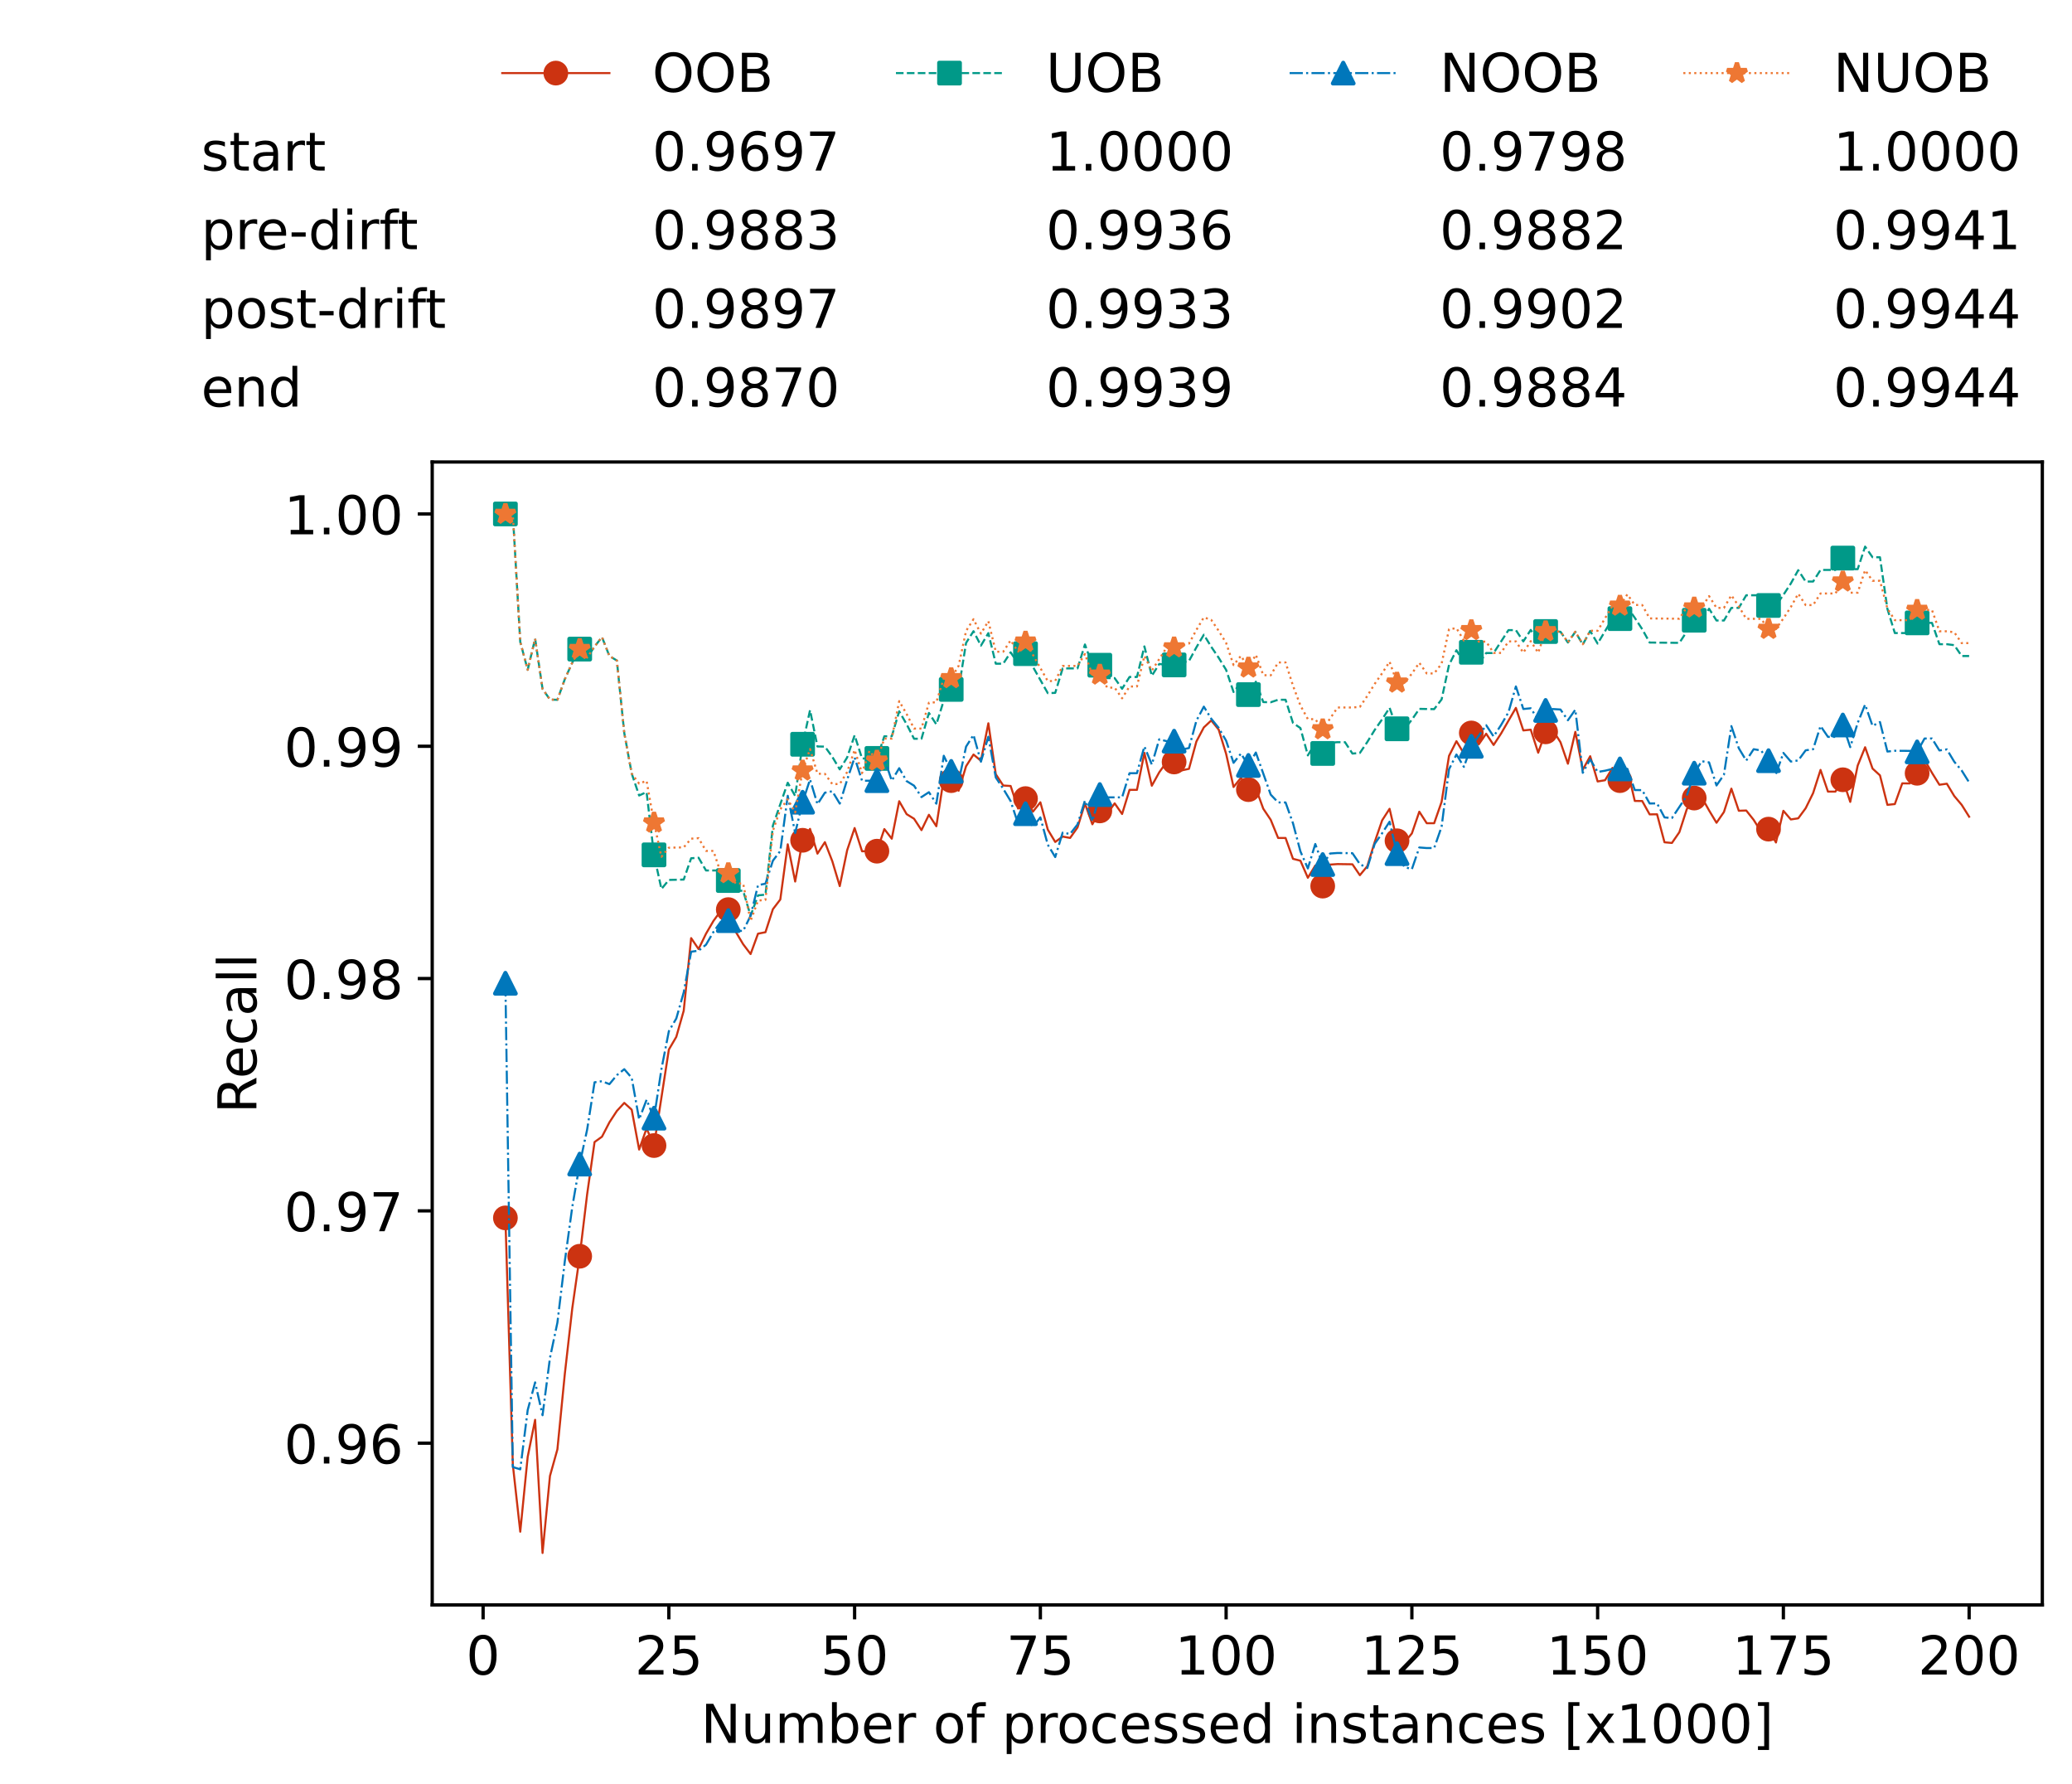 <?xml version="1.0" encoding="utf-8" standalone="no"?>
<!DOCTYPE svg PUBLIC "-//W3C//DTD SVG 1.1//EN"
  "http://www.w3.org/Graphics/SVG/1.1/DTD/svg11.dtd">
<!-- Created with matplotlib (https://matplotlib.org/) -->
<svg height="432.615pt" version="1.1" viewBox="0 0 502.65 432.615" width="502.65pt" xmlns="http://www.w3.org/2000/svg" xmlns:xlink="http://www.w3.org/1999/xlink">
 <defs>
  <style type="text/css">*{stroke-linecap:butt;stroke-linejoin:round;}</style>
 </defs>
 <g id="figure_1">
  <g id="patch_1">
   <path d="M 0 432.615 
L 502.65 432.615 
L 502.65 0 
L 0 0 
z
" style="fill:#ffffff;"/>
  </g>
  <g id="axes_1">
   <g id="patch_2">
    <path d="M 104.85 389.252 
L 495.45 389.252 
L 495.45 112.052 
L 104.85 112.052 
z
" style="fill:#ffffff;"/>
   </g>
   <g id="matplotlib.axis_1">
    <g id="xtick_1">
     <g id="line2d_1">
      <defs>
       <path d="M 0 0 
L 0 3.5 
" id="m7154a550bd" style="stroke:#000000;stroke-width:0.8;"/>
      </defs>
      <g>
       <use style="stroke:#000000;stroke-width:0.8;" x="117.197" xlink:href="#m7154a550bd" y="389.252"/>
      </g>
     </g>
     <g id="text_1">
      <!-- 0 -->
      <g transform="translate(113.061 406.13)scale(0.13 -0.13)">
       <defs>
        <path d="M 31.781 66.406 
Q 24.172 66.406 20.328 58.906 
Q 16.5 51.422 16.5 36.375 
Q 16.5 21.391 20.328 13.891 
Q 24.172 6.391 31.781 6.391 
Q 39.453 6.391 43.281 13.891 
Q 47.125 21.391 47.125 36.375 
Q 47.125 51.422 43.281 58.906 
Q 39.453 66.406 31.781 66.406 
z
M 31.781 74.219 
Q 44.047 74.219 50.516 64.516 
Q 56.984 54.828 56.984 36.375 
Q 56.984 17.969 50.516 8.266 
Q 44.047 -1.422 31.781 -1.422 
Q 19.531 -1.422 13.062 8.266 
Q 6.594 17.969 6.594 36.375 
Q 6.594 54.828 13.062 64.516 
Q 19.531 74.219 31.781 74.219 
z
" id="DejaVuSans-48"/>
       </defs>
       <use xlink:href="#DejaVuSans-48"/>
      </g>
     </g>
    </g>
    <g id="xtick_2">
     <g id="line2d_2">
      <g>
       <use style="stroke:#000000;stroke-width:0.8;" x="162.259" xlink:href="#m7154a550bd" y="389.252"/>
      </g>
     </g>
     <g id="text_2">
      <!-- 25 -->
      <g transform="translate(153.988 406.13)scale(0.13 -0.13)">
       <defs>
        <path d="M 19.188 8.297 
L 53.609 8.297 
L 53.609 0 
L 7.328 0 
L 7.328 8.297 
Q 12.938 14.109 22.625 23.891 
Q 32.328 33.688 34.812 36.531 
Q 39.547 41.844 41.422 45.531 
Q 43.312 49.219 43.312 52.781 
Q 43.312 58.594 39.234 62.25 
Q 35.156 65.922 28.609 65.922 
Q 23.969 65.922 18.812 64.312 
Q 13.672 62.703 7.812 59.422 
L 7.812 69.391 
Q 13.766 71.781 18.938 73 
Q 24.125 74.219 28.422 74.219 
Q 39.75 74.219 46.484 68.547 
Q 53.219 62.891 53.219 53.422 
Q 53.219 48.922 51.531 44.891 
Q 49.859 40.875 45.406 35.406 
Q 44.188 33.984 37.641 27.219 
Q 31.109 20.453 19.188 8.297 
z
" id="DejaVuSans-50"/>
        <path d="M 10.797 72.906 
L 49.516 72.906 
L 49.516 64.594 
L 19.828 64.594 
L 19.828 46.734 
Q 21.969 47.469 24.109 47.828 
Q 26.266 48.188 28.422 48.188 
Q 40.625 48.188 47.75 41.5 
Q 54.891 34.812 54.891 23.391 
Q 54.891 11.625 47.562 5.094 
Q 40.234 -1.422 26.906 -1.422 
Q 22.312 -1.422 17.547 -0.641 
Q 12.797 0.141 7.719 1.703 
L 7.719 11.625 
Q 12.109 9.234 16.797 8.062 
Q 21.484 6.891 26.703 6.891 
Q 35.156 6.891 40.078 11.328 
Q 45.016 15.766 45.016 23.391 
Q 45.016 31 40.078 35.438 
Q 35.156 39.891 26.703 39.891 
Q 22.75 39.891 18.812 39.016 
Q 14.891 38.141 10.797 36.281 
z
" id="DejaVuSans-53"/>
       </defs>
       <use xlink:href="#DejaVuSans-50"/>
       <use x="63.623" xlink:href="#DejaVuSans-53"/>
      </g>
     </g>
    </g>
    <g id="xtick_3">
     <g id="line2d_3">
      <g>
       <use style="stroke:#000000;stroke-width:0.8;" x="207.322" xlink:href="#m7154a550bd" y="389.252"/>
      </g>
     </g>
     <g id="text_3">
      <!-- 50 -->
      <g transform="translate(199.05 406.13)scale(0.13 -0.13)">
       <use xlink:href="#DejaVuSans-53"/>
       <use x="63.623" xlink:href="#DejaVuSans-48"/>
      </g>
     </g>
    </g>
    <g id="xtick_4">
     <g id="line2d_4">
      <g>
       <use style="stroke:#000000;stroke-width:0.8;" x="252.384" xlink:href="#m7154a550bd" y="389.252"/>
      </g>
     </g>
     <g id="text_4">
      <!-- 75 -->
      <g transform="translate(244.113 406.13)scale(0.13 -0.13)">
       <defs>
        <path d="M 8.203 72.906 
L 55.078 72.906 
L 55.078 68.703 
L 28.609 0 
L 18.312 0 
L 43.219 64.594 
L 8.203 64.594 
z
" id="DejaVuSans-55"/>
       </defs>
       <use xlink:href="#DejaVuSans-55"/>
       <use x="63.623" xlink:href="#DejaVuSans-53"/>
      </g>
     </g>
    </g>
    <g id="xtick_5">
     <g id="line2d_5">
      <g>
       <use style="stroke:#000000;stroke-width:0.8;" x="297.446" xlink:href="#m7154a550bd" y="389.252"/>
      </g>
     </g>
     <g id="text_5">
      <!-- 100 -->
      <g transform="translate(285.039 406.13)scale(0.13 -0.13)">
       <defs>
        <path d="M 12.406 8.297 
L 28.516 8.297 
L 28.516 63.922 
L 10.984 60.406 
L 10.984 69.391 
L 28.422 72.906 
L 38.281 72.906 
L 38.281 8.297 
L 54.391 8.297 
L 54.391 0 
L 12.406 0 
z
" id="DejaVuSans-49"/>
       </defs>
       <use xlink:href="#DejaVuSans-49"/>
       <use x="63.623" xlink:href="#DejaVuSans-48"/>
       <use x="127.246" xlink:href="#DejaVuSans-48"/>
      </g>
     </g>
    </g>
    <g id="xtick_6">
     <g id="line2d_6">
      <g>
       <use style="stroke:#000000;stroke-width:0.8;" x="342.509" xlink:href="#m7154a550bd" y="389.252"/>
      </g>
     </g>
     <g id="text_6">
      <!-- 125 -->
      <g transform="translate(330.102 406.13)scale(0.13 -0.13)">
       <use xlink:href="#DejaVuSans-49"/>
       <use x="63.623" xlink:href="#DejaVuSans-50"/>
       <use x="127.246" xlink:href="#DejaVuSans-53"/>
      </g>
     </g>
    </g>
    <g id="xtick_7">
     <g id="line2d_7">
      <g>
       <use style="stroke:#000000;stroke-width:0.8;" x="387.571" xlink:href="#m7154a550bd" y="389.252"/>
      </g>
     </g>
     <g id="text_7">
      <!-- 150 -->
      <g transform="translate(375.164 406.13)scale(0.13 -0.13)">
       <use xlink:href="#DejaVuSans-49"/>
       <use x="63.623" xlink:href="#DejaVuSans-53"/>
       <use x="127.246" xlink:href="#DejaVuSans-48"/>
      </g>
     </g>
    </g>
    <g id="xtick_8">
     <g id="line2d_8">
      <g>
       <use style="stroke:#000000;stroke-width:0.8;" x="432.633" xlink:href="#m7154a550bd" y="389.252"/>
      </g>
     </g>
     <g id="text_8">
      <!-- 175 -->
      <g transform="translate(420.226 406.13)scale(0.13 -0.13)">
       <use xlink:href="#DejaVuSans-49"/>
       <use x="63.623" xlink:href="#DejaVuSans-55"/>
       <use x="127.246" xlink:href="#DejaVuSans-53"/>
      </g>
     </g>
    </g>
    <g id="xtick_9">
     <g id="line2d_9">
      <g>
       <use style="stroke:#000000;stroke-width:0.8;" x="477.695" xlink:href="#m7154a550bd" y="389.252"/>
      </g>
     </g>
     <g id="text_9">
      <!-- 200 -->
      <g transform="translate(465.289 406.13)scale(0.13 -0.13)">
       <use xlink:href="#DejaVuSans-50"/>
       <use x="63.623" xlink:href="#DejaVuSans-48"/>
       <use x="127.246" xlink:href="#DejaVuSans-48"/>
      </g>
     </g>
    </g>
    <g id="text_10">
     <!-- Number of processed instances [x1000] -->
     <g transform="translate(170.025 422.711)scale(0.13 -0.13)">
      <defs>
       <path d="M 9.812 72.906 
L 23.094 72.906 
L 55.422 11.922 
L 55.422 72.906 
L 64.984 72.906 
L 64.984 0 
L 51.703 0 
L 19.391 60.984 
L 19.391 0 
L 9.812 0 
z
" id="DejaVuSans-78"/>
       <path d="M 8.5 21.578 
L 8.5 54.688 
L 17.484 54.688 
L 17.484 21.922 
Q 17.484 14.156 20.5 10.266 
Q 23.531 6.391 29.594 6.391 
Q 36.859 6.391 41.078 11.031 
Q 45.312 15.672 45.312 23.688 
L 45.312 54.688 
L 54.297 54.688 
L 54.297 0 
L 45.312 0 
L 45.312 8.406 
Q 42.047 3.422 37.719 1 
Q 33.406 -1.422 27.688 -1.422 
Q 18.266 -1.422 13.375 4.438 
Q 8.5 10.297 8.5 21.578 
z
M 31.109 56 
z
" id="DejaVuSans-117"/>
       <path d="M 52 44.188 
Q 55.375 50.25 60.062 53.125 
Q 64.75 56 71.094 56 
Q 79.641 56 84.281 50.016 
Q 88.922 44.047 88.922 33.016 
L 88.922 0 
L 79.891 0 
L 79.891 32.719 
Q 79.891 40.578 77.094 44.375 
Q 74.312 48.188 68.609 48.188 
Q 61.625 48.188 57.562 43.547 
Q 53.516 38.922 53.516 30.906 
L 53.516 0 
L 44.484 0 
L 44.484 32.719 
Q 44.484 40.625 41.703 44.406 
Q 38.922 48.188 33.109 48.188 
Q 26.219 48.188 22.156 43.531 
Q 18.109 38.875 18.109 30.906 
L 18.109 0 
L 9.078 0 
L 9.078 54.688 
L 18.109 54.688 
L 18.109 46.188 
Q 21.188 51.219 25.484 53.609 
Q 29.781 56 35.688 56 
Q 41.656 56 45.828 52.969 
Q 50 49.953 52 44.188 
z
" id="DejaVuSans-109"/>
       <path d="M 48.688 27.297 
Q 48.688 37.203 44.609 42.844 
Q 40.531 48.484 33.406 48.484 
Q 26.266 48.484 22.188 42.844 
Q 18.109 37.203 18.109 27.297 
Q 18.109 17.391 22.188 11.75 
Q 26.266 6.109 33.406 6.109 
Q 40.531 6.109 44.609 11.75 
Q 48.688 17.391 48.688 27.297 
z
M 18.109 46.391 
Q 20.953 51.266 25.266 53.625 
Q 29.594 56 35.594 56 
Q 45.562 56 51.781 48.094 
Q 58.016 40.188 58.016 27.297 
Q 58.016 14.406 51.781 6.484 
Q 45.562 -1.422 35.594 -1.422 
Q 29.594 -1.422 25.266 0.953 
Q 20.953 3.328 18.109 8.203 
L 18.109 0 
L 9.078 0 
L 9.078 75.984 
L 18.109 75.984 
z
" id="DejaVuSans-98"/>
       <path d="M 56.203 29.594 
L 56.203 25.203 
L 14.891 25.203 
Q 15.484 15.922 20.484 11.062 
Q 25.484 6.203 34.422 6.203 
Q 39.594 6.203 44.453 7.469 
Q 49.312 8.734 54.109 11.281 
L 54.109 2.781 
Q 49.266 0.734 44.188 -0.344 
Q 39.109 -1.422 33.891 -1.422 
Q 20.797 -1.422 13.156 6.188 
Q 5.516 13.812 5.516 26.812 
Q 5.516 40.234 12.766 48.109 
Q 20.016 56 32.328 56 
Q 43.359 56 49.781 48.891 
Q 56.203 41.797 56.203 29.594 
z
M 47.219 32.234 
Q 47.125 39.594 43.094 43.984 
Q 39.062 48.391 32.422 48.391 
Q 24.906 48.391 20.391 44.141 
Q 15.875 39.891 15.188 32.172 
z
" id="DejaVuSans-101"/>
       <path d="M 41.109 46.297 
Q 39.594 47.172 37.812 47.578 
Q 36.031 48 33.891 48 
Q 26.266 48 22.188 43.047 
Q 18.109 38.094 18.109 28.812 
L 18.109 0 
L 9.078 0 
L 9.078 54.688 
L 18.109 54.688 
L 18.109 46.188 
Q 20.953 51.172 25.484 53.578 
Q 30.031 56 36.531 56 
Q 37.453 56 38.578 55.875 
Q 39.703 55.766 41.062 55.516 
z
" id="DejaVuSans-114"/>
       <path id="DejaVuSans-32"/>
       <path d="M 30.609 48.391 
Q 23.391 48.391 19.188 42.75 
Q 14.984 37.109 14.984 27.297 
Q 14.984 17.484 19.156 11.844 
Q 23.344 6.203 30.609 6.203 
Q 37.797 6.203 41.984 11.859 
Q 46.188 17.531 46.188 27.297 
Q 46.188 37.016 41.984 42.703 
Q 37.797 48.391 30.609 48.391 
z
M 30.609 56 
Q 42.328 56 49.016 48.375 
Q 55.719 40.766 55.719 27.297 
Q 55.719 13.875 49.016 6.219 
Q 42.328 -1.422 30.609 -1.422 
Q 18.844 -1.422 12.172 6.219 
Q 5.516 13.875 5.516 27.297 
Q 5.516 40.766 12.172 48.375 
Q 18.844 56 30.609 56 
z
" id="DejaVuSans-111"/>
       <path d="M 37.109 75.984 
L 37.109 68.5 
L 28.516 68.5 
Q 23.688 68.5 21.797 66.547 
Q 19.922 64.594 19.922 59.516 
L 19.922 54.688 
L 34.719 54.688 
L 34.719 47.703 
L 19.922 47.703 
L 19.922 0 
L 10.891 0 
L 10.891 47.703 
L 2.297 47.703 
L 2.297 54.688 
L 10.891 54.688 
L 10.891 58.5 
Q 10.891 67.625 15.141 71.797 
Q 19.391 75.984 28.609 75.984 
z
" id="DejaVuSans-102"/>
       <path d="M 18.109 8.203 
L 18.109 -20.797 
L 9.078 -20.797 
L 9.078 54.688 
L 18.109 54.688 
L 18.109 46.391 
Q 20.953 51.266 25.266 53.625 
Q 29.594 56 35.594 56 
Q 45.562 56 51.781 48.094 
Q 58.016 40.188 58.016 27.297 
Q 58.016 14.406 51.781 6.484 
Q 45.562 -1.422 35.594 -1.422 
Q 29.594 -1.422 25.266 0.953 
Q 20.953 3.328 18.109 8.203 
z
M 48.688 27.297 
Q 48.688 37.203 44.609 42.844 
Q 40.531 48.484 33.406 48.484 
Q 26.266 48.484 22.188 42.844 
Q 18.109 37.203 18.109 27.297 
Q 18.109 17.391 22.188 11.75 
Q 26.266 6.109 33.406 6.109 
Q 40.531 6.109 44.609 11.75 
Q 48.688 17.391 48.688 27.297 
z
" id="DejaVuSans-112"/>
       <path d="M 48.781 52.594 
L 48.781 44.188 
Q 44.969 46.297 41.141 47.344 
Q 37.312 48.391 33.406 48.391 
Q 24.656 48.391 19.812 42.844 
Q 14.984 37.312 14.984 27.297 
Q 14.984 17.281 19.812 11.734 
Q 24.656 6.203 33.406 6.203 
Q 37.312 6.203 41.141 7.25 
Q 44.969 8.297 48.781 10.406 
L 48.781 2.094 
Q 45.016 0.344 40.984 -0.531 
Q 36.969 -1.422 32.422 -1.422 
Q 20.062 -1.422 12.781 6.344 
Q 5.516 14.109 5.516 27.297 
Q 5.516 40.672 12.859 48.328 
Q 20.219 56 33.016 56 
Q 37.156 56 41.109 55.141 
Q 45.062 54.297 48.781 52.594 
z
" id="DejaVuSans-99"/>
       <path d="M 44.281 53.078 
L 44.281 44.578 
Q 40.484 46.531 36.375 47.5 
Q 32.281 48.484 27.875 48.484 
Q 21.188 48.484 17.844 46.438 
Q 14.5 44.391 14.5 40.281 
Q 14.5 37.156 16.891 35.375 
Q 19.281 33.594 26.516 31.984 
L 29.594 31.297 
Q 39.156 29.25 43.188 25.516 
Q 47.219 21.781 47.219 15.094 
Q 47.219 7.469 41.188 3.016 
Q 35.156 -1.422 24.609 -1.422 
Q 20.219 -1.422 15.453 -0.562 
Q 10.688 0.297 5.422 2 
L 5.422 11.281 
Q 10.406 8.688 15.234 7.391 
Q 20.062 6.109 24.812 6.109 
Q 31.156 6.109 34.562 8.281 
Q 37.984 10.453 37.984 14.406 
Q 37.984 18.062 35.516 20.016 
Q 33.062 21.969 24.703 23.781 
L 21.578 24.516 
Q 13.234 26.266 9.516 29.906 
Q 5.812 33.547 5.812 39.891 
Q 5.812 47.609 11.281 51.797 
Q 16.75 56 26.812 56 
Q 31.781 56 36.172 55.266 
Q 40.578 54.547 44.281 53.078 
z
" id="DejaVuSans-115"/>
       <path d="M 45.406 46.391 
L 45.406 75.984 
L 54.391 75.984 
L 54.391 0 
L 45.406 0 
L 45.406 8.203 
Q 42.578 3.328 38.25 0.953 
Q 33.938 -1.422 27.875 -1.422 
Q 17.969 -1.422 11.734 6.484 
Q 5.516 14.406 5.516 27.297 
Q 5.516 40.188 11.734 48.094 
Q 17.969 56 27.875 56 
Q 33.938 56 38.25 53.625 
Q 42.578 51.266 45.406 46.391 
z
M 14.797 27.297 
Q 14.797 17.391 18.875 11.75 
Q 22.953 6.109 30.078 6.109 
Q 37.203 6.109 41.297 11.75 
Q 45.406 17.391 45.406 27.297 
Q 45.406 37.203 41.297 42.844 
Q 37.203 48.484 30.078 48.484 
Q 22.953 48.484 18.875 42.844 
Q 14.797 37.203 14.797 27.297 
z
" id="DejaVuSans-100"/>
       <path d="M 9.422 54.688 
L 18.406 54.688 
L 18.406 0 
L 9.422 0 
z
M 9.422 75.984 
L 18.406 75.984 
L 18.406 64.594 
L 9.422 64.594 
z
" id="DejaVuSans-105"/>
       <path d="M 54.891 33.016 
L 54.891 0 
L 45.906 0 
L 45.906 32.719 
Q 45.906 40.484 42.875 44.328 
Q 39.844 48.188 33.797 48.188 
Q 26.516 48.188 22.312 43.547 
Q 18.109 38.922 18.109 30.906 
L 18.109 0 
L 9.078 0 
L 9.078 54.688 
L 18.109 54.688 
L 18.109 46.188 
Q 21.344 51.125 25.703 53.562 
Q 30.078 56 35.797 56 
Q 45.219 56 50.047 50.172 
Q 54.891 44.344 54.891 33.016 
z
" id="DejaVuSans-110"/>
       <path d="M 18.312 70.219 
L 18.312 54.688 
L 36.812 54.688 
L 36.812 47.703 
L 18.312 47.703 
L 18.312 18.016 
Q 18.312 11.328 20.141 9.422 
Q 21.969 7.516 27.594 7.516 
L 36.812 7.516 
L 36.812 0 
L 27.594 0 
Q 17.188 0 13.234 3.875 
Q 9.281 7.766 9.281 18.016 
L 9.281 47.703 
L 2.688 47.703 
L 2.688 54.688 
L 9.281 54.688 
L 9.281 70.219 
z
" id="DejaVuSans-116"/>
       <path d="M 34.281 27.484 
Q 23.391 27.484 19.188 25 
Q 14.984 22.516 14.984 16.5 
Q 14.984 11.719 18.141 8.906 
Q 21.297 6.109 26.703 6.109 
Q 34.188 6.109 38.703 11.406 
Q 43.219 16.703 43.219 25.484 
L 43.219 27.484 
z
M 52.203 31.203 
L 52.203 0 
L 43.219 0 
L 43.219 8.297 
Q 40.141 3.328 35.547 0.953 
Q 30.953 -1.422 24.312 -1.422 
Q 15.922 -1.422 10.953 3.297 
Q 6 8.016 6 15.922 
Q 6 25.141 12.172 29.828 
Q 18.359 34.516 30.609 34.516 
L 43.219 34.516 
L 43.219 35.406 
Q 43.219 41.609 39.141 45 
Q 35.062 48.391 27.688 48.391 
Q 23 48.391 18.547 47.266 
Q 14.109 46.141 10.016 43.891 
L 10.016 52.203 
Q 14.938 54.109 19.578 55.047 
Q 24.219 56 28.609 56 
Q 40.484 56 46.344 49.844 
Q 52.203 43.703 52.203 31.203 
z
" id="DejaVuSans-97"/>
       <path d="M 8.594 75.984 
L 29.297 75.984 
L 29.297 69 
L 17.578 69 
L 17.578 -6.203 
L 29.297 -6.203 
L 29.297 -13.188 
L 8.594 -13.188 
z
" id="DejaVuSans-91"/>
       <path d="M 54.891 54.688 
L 35.109 28.078 
L 55.906 0 
L 45.312 0 
L 29.391 21.484 
L 13.484 0 
L 2.875 0 
L 24.125 28.609 
L 4.688 54.688 
L 15.281 54.688 
L 29.781 35.203 
L 44.281 54.688 
z
" id="DejaVuSans-120"/>
       <path d="M 30.422 75.984 
L 30.422 -13.188 
L 9.719 -13.188 
L 9.719 -6.203 
L 21.391 -6.203 
L 21.391 69 
L 9.719 69 
L 9.719 75.984 
z
" id="DejaVuSans-93"/>
      </defs>
      <use xlink:href="#DejaVuSans-78"/>
      <use x="74.805" xlink:href="#DejaVuSans-117"/>
      <use x="138.184" xlink:href="#DejaVuSans-109"/>
      <use x="235.596" xlink:href="#DejaVuSans-98"/>
      <use x="299.072" xlink:href="#DejaVuSans-101"/>
      <use x="360.596" xlink:href="#DejaVuSans-114"/>
      <use x="401.709" xlink:href="#DejaVuSans-32"/>
      <use x="433.496" xlink:href="#DejaVuSans-111"/>
      <use x="494.678" xlink:href="#DejaVuSans-102"/>
      <use x="529.883" xlink:href="#DejaVuSans-32"/>
      <use x="561.67" xlink:href="#DejaVuSans-112"/>
      <use x="625.146" xlink:href="#DejaVuSans-114"/>
      <use x="664.01" xlink:href="#DejaVuSans-111"/>
      <use x="725.191" xlink:href="#DejaVuSans-99"/>
      <use x="780.172" xlink:href="#DejaVuSans-101"/>
      <use x="841.695" xlink:href="#DejaVuSans-115"/>
      <use x="893.795" xlink:href="#DejaVuSans-115"/>
      <use x="945.895" xlink:href="#DejaVuSans-101"/>
      <use x="1007.418" xlink:href="#DejaVuSans-100"/>
      <use x="1070.895" xlink:href="#DejaVuSans-32"/>
      <use x="1102.682" xlink:href="#DejaVuSans-105"/>
      <use x="1130.465" xlink:href="#DejaVuSans-110"/>
      <use x="1193.844" xlink:href="#DejaVuSans-115"/>
      <use x="1245.943" xlink:href="#DejaVuSans-116"/>
      <use x="1285.152" xlink:href="#DejaVuSans-97"/>
      <use x="1346.432" xlink:href="#DejaVuSans-110"/>
      <use x="1409.811" xlink:href="#DejaVuSans-99"/>
      <use x="1464.791" xlink:href="#DejaVuSans-101"/>
      <use x="1526.314" xlink:href="#DejaVuSans-115"/>
      <use x="1578.414" xlink:href="#DejaVuSans-32"/>
      <use x="1610.201" xlink:href="#DejaVuSans-91"/>
      <use x="1649.215" xlink:href="#DejaVuSans-120"/>
      <use x="1708.395" xlink:href="#DejaVuSans-49"/>
      <use x="1772.018" xlink:href="#DejaVuSans-48"/>
      <use x="1835.641" xlink:href="#DejaVuSans-48"/>
      <use x="1899.264" xlink:href="#DejaVuSans-48"/>
      <use x="1962.887" xlink:href="#DejaVuSans-93"/>
     </g>
    </g>
   </g>
   <g id="matplotlib.axis_2">
    <g id="ytick_1">
     <g id="line2d_10">
      <defs>
       <path d="M 0 0 
L -3.5 0 
" id="mff72e81ed7" style="stroke:#000000;stroke-width:0.8;"/>
      </defs>
      <g>
       <use style="stroke:#000000;stroke-width:0.8;" x="104.85" xlink:href="#mff72e81ed7" y="350.015"/>
      </g>
     </g>
     <g id="text_11">
      <!-- 0.96 -->
      <g transform="translate(68.905 354.954)scale(0.13 -0.13)">
       <defs>
        <path d="M 10.688 12.406 
L 21 12.406 
L 21 0 
L 10.688 0 
z
" id="DejaVuSans-46"/>
        <path d="M 10.984 1.516 
L 10.984 10.5 
Q 14.703 8.734 18.5 7.812 
Q 22.312 6.891 25.984 6.891 
Q 35.75 6.891 40.891 13.453 
Q 46.047 20.016 46.781 33.406 
Q 43.953 29.203 39.594 26.953 
Q 35.25 24.703 29.984 24.703 
Q 19.047 24.703 12.672 31.312 
Q 6.297 37.938 6.297 49.422 
Q 6.297 60.641 12.938 67.422 
Q 19.578 74.219 30.609 74.219 
Q 43.266 74.219 49.922 64.516 
Q 56.594 54.828 56.594 36.375 
Q 56.594 19.141 48.406 8.859 
Q 40.234 -1.422 26.422 -1.422 
Q 22.703 -1.422 18.891 -0.688 
Q 15.094 0.047 10.984 1.516 
z
M 30.609 32.422 
Q 37.25 32.422 41.125 36.953 
Q 45.016 41.5 45.016 49.422 
Q 45.016 57.281 41.125 61.844 
Q 37.25 66.406 30.609 66.406 
Q 23.969 66.406 20.094 61.844 
Q 16.219 57.281 16.219 49.422 
Q 16.219 41.5 20.094 36.953 
Q 23.969 32.422 30.609 32.422 
z
" id="DejaVuSans-57"/>
        <path d="M 33.016 40.375 
Q 26.375 40.375 22.484 35.828 
Q 18.609 31.297 18.609 23.391 
Q 18.609 15.531 22.484 10.953 
Q 26.375 6.391 33.016 6.391 
Q 39.656 6.391 43.531 10.953 
Q 47.406 15.531 47.406 23.391 
Q 47.406 31.297 43.531 35.828 
Q 39.656 40.375 33.016 40.375 
z
M 52.594 71.297 
L 52.594 62.312 
Q 48.875 64.062 45.094 64.984 
Q 41.312 65.922 37.594 65.922 
Q 27.828 65.922 22.672 59.328 
Q 17.531 52.734 16.797 39.406 
Q 19.672 43.656 24.016 45.922 
Q 28.375 48.188 33.594 48.188 
Q 44.578 48.188 50.953 41.516 
Q 57.328 34.859 57.328 23.391 
Q 57.328 12.156 50.688 5.359 
Q 44.047 -1.422 33.016 -1.422 
Q 20.359 -1.422 13.672 8.266 
Q 6.984 17.969 6.984 36.375 
Q 6.984 53.656 15.188 63.938 
Q 23.391 74.219 37.203 74.219 
Q 40.922 74.219 44.703 73.484 
Q 48.484 72.75 52.594 71.297 
z
" id="DejaVuSans-54"/>
       </defs>
       <use xlink:href="#DejaVuSans-48"/>
       <use x="63.623" xlink:href="#DejaVuSans-46"/>
       <use x="95.41" xlink:href="#DejaVuSans-57"/>
       <use x="159.033" xlink:href="#DejaVuSans-54"/>
      </g>
     </g>
    </g>
    <g id="ytick_2">
     <g id="line2d_11">
      <g>
       <use style="stroke:#000000;stroke-width:0.8;" x="104.85" xlink:href="#mff72e81ed7" y="293.674"/>
      </g>
     </g>
     <g id="text_12">
      <!-- 0.97 -->
      <g transform="translate(68.905 298.613)scale(0.13 -0.13)">
       <use xlink:href="#DejaVuSans-48"/>
       <use x="63.623" xlink:href="#DejaVuSans-46"/>
       <use x="95.41" xlink:href="#DejaVuSans-57"/>
       <use x="159.033" xlink:href="#DejaVuSans-55"/>
      </g>
     </g>
    </g>
    <g id="ytick_3">
     <g id="line2d_12">
      <g>
       <use style="stroke:#000000;stroke-width:0.8;" x="104.85" xlink:href="#mff72e81ed7" y="237.333"/>
      </g>
     </g>
     <g id="text_13">
      <!-- 0.98 -->
      <g transform="translate(68.905 242.272)scale(0.13 -0.13)">
       <defs>
        <path d="M 31.781 34.625 
Q 24.75 34.625 20.719 30.859 
Q 16.703 27.094 16.703 20.516 
Q 16.703 13.922 20.719 10.156 
Q 24.75 6.391 31.781 6.391 
Q 38.812 6.391 42.859 10.172 
Q 46.922 13.969 46.922 20.516 
Q 46.922 27.094 42.891 30.859 
Q 38.875 34.625 31.781 34.625 
z
M 21.922 38.812 
Q 15.578 40.375 12.031 44.719 
Q 8.5 49.078 8.5 55.328 
Q 8.5 64.062 14.719 69.141 
Q 20.953 74.219 31.781 74.219 
Q 42.672 74.219 48.875 69.141 
Q 55.078 64.062 55.078 55.328 
Q 55.078 49.078 51.531 44.719 
Q 48 40.375 41.703 38.812 
Q 48.828 37.156 52.797 32.312 
Q 56.781 27.484 56.781 20.516 
Q 56.781 9.906 50.312 4.234 
Q 43.844 -1.422 31.781 -1.422 
Q 19.734 -1.422 13.25 4.234 
Q 6.781 9.906 6.781 20.516 
Q 6.781 27.484 10.781 32.312 
Q 14.797 37.156 21.922 38.812 
z
M 18.312 54.391 
Q 18.312 48.734 21.844 45.562 
Q 25.391 42.391 31.781 42.391 
Q 38.141 42.391 41.719 45.562 
Q 45.312 48.734 45.312 54.391 
Q 45.312 60.062 41.719 63.234 
Q 38.141 66.406 31.781 66.406 
Q 25.391 66.406 21.844 63.234 
Q 18.312 60.062 18.312 54.391 
z
" id="DejaVuSans-56"/>
       </defs>
       <use xlink:href="#DejaVuSans-48"/>
       <use x="63.623" xlink:href="#DejaVuSans-46"/>
       <use x="95.41" xlink:href="#DejaVuSans-57"/>
       <use x="159.033" xlink:href="#DejaVuSans-56"/>
      </g>
     </g>
    </g>
    <g id="ytick_4">
     <g id="line2d_13">
      <g>
       <use style="stroke:#000000;stroke-width:0.8;" x="104.85" xlink:href="#mff72e81ed7" y="180.993"/>
      </g>
     </g>
     <g id="text_14">
      <!-- 0.99 -->
      <g transform="translate(68.905 185.932)scale(0.13 -0.13)">
       <use xlink:href="#DejaVuSans-48"/>
       <use x="63.623" xlink:href="#DejaVuSans-46"/>
       <use x="95.41" xlink:href="#DejaVuSans-57"/>
       <use x="159.033" xlink:href="#DejaVuSans-57"/>
      </g>
     </g>
    </g>
    <g id="ytick_5">
     <g id="line2d_14">
      <g>
       <use style="stroke:#000000;stroke-width:0.8;" x="104.85" xlink:href="#mff72e81ed7" y="124.652"/>
      </g>
     </g>
     <g id="text_15">
      <!-- 1.00 -->
      <g transform="translate(68.905 129.591)scale(0.13 -0.13)">
       <use xlink:href="#DejaVuSans-49"/>
       <use x="63.623" xlink:href="#DejaVuSans-46"/>
       <use x="95.41" xlink:href="#DejaVuSans-48"/>
       <use x="159.033" xlink:href="#DejaVuSans-48"/>
      </g>
     </g>
    </g>
    <g id="text_16">
     <!-- Recall -->
     <g transform="translate(62.201 270.044)rotate(-90)scale(0.13 -0.13)">
      <defs>
       <path d="M 44.391 34.188 
Q 47.562 33.109 50.562 29.594 
Q 53.562 26.078 56.594 19.922 
L 66.609 0 
L 56 0 
L 46.688 18.703 
Q 43.062 26.031 39.672 28.422 
Q 36.281 30.812 30.422 30.812 
L 19.672 30.812 
L 19.672 0 
L 9.812 0 
L 9.812 72.906 
L 32.078 72.906 
Q 44.578 72.906 50.734 67.672 
Q 56.891 62.453 56.891 51.906 
Q 56.891 45.016 53.688 40.469 
Q 50.484 35.938 44.391 34.188 
z
M 19.672 64.797 
L 19.672 38.922 
L 32.078 38.922 
Q 39.203 38.922 42.844 42.219 
Q 46.484 45.516 46.484 51.906 
Q 46.484 58.297 42.844 61.547 
Q 39.203 64.797 32.078 64.797 
z
" id="DejaVuSans-82"/>
       <path d="M 9.422 75.984 
L 18.406 75.984 
L 18.406 0 
L 9.422 0 
z
" id="DejaVuSans-108"/>
      </defs>
      <use xlink:href="#DejaVuSans-82"/>
      <use x="64.982" xlink:href="#DejaVuSans-101"/>
      <use x="126.506" xlink:href="#DejaVuSans-99"/>
      <use x="181.486" xlink:href="#DejaVuSans-97"/>
      <use x="242.766" xlink:href="#DejaVuSans-108"/>
      <use x="270.549" xlink:href="#DejaVuSans-108"/>
     </g>
    </g>
   </g>
   <g id="line2d_15"/>
   <g id="line2d_16"/>
   <g id="line2d_17"/>
   <g id="line2d_18"/>
   <g id="line2d_19"/>
   <g id="line2d_20">
    <path clip-path="url(#pb159dd95d6)" d="M 122.605 295.381 
L 124.407 355.225 
L 126.21 371.492 
L 128.012 353.344 
L 129.815 344.35 
L 131.617 376.652 
L 133.419 357.961 
L 135.222 351.515 
L 137.024 333.187 
L 138.827 317.32 
L 140.629 304.682 
L 142.432 289.68 
L 144.234 276.985 
L 146.037 275.686 
L 147.839 272.207 
L 149.642 269.446 
L 151.444 267.491 
L 153.247 269.137 
L 155.049 278.806 
L 156.852 273.683 
L 158.654 277.836 
L 162.259 254.558 
L 164.062 251.479 
L 165.864 245.139 
L 167.667 227.525 
L 169.469 230.18 
L 171.272 226.458 
L 173.074 223.363 
L 174.877 220.87 
L 176.679 220.615 
L 178.482 225.981 
L 180.284 229.01 
L 182.087 231.39 
L 183.889 226.448 
L 185.692 226.095 
L 187.494 220.516 
L 189.297 218.153 
L 191.099 204.772 
L 192.902 213.804 
L 194.704 203.798 
L 196.507 201.036 
L 198.309 207.037 
L 200.112 204.249 
L 201.914 208.882 
L 203.717 214.907 
L 205.519 206.195 
L 207.322 200.829 
L 209.124 206.463 
L 212.729 206.442 
L 214.532 201.077 
L 216.334 203.413 
L 218.137 194.326 
L 219.939 197.456 
L 221.742 198.571 
L 223.544 201.333 
L 225.347 197.611 
L 227.149 200.39 
L 228.952 188.774 
L 230.754 189.329 
L 232.557 191.778 
L 234.359 185.842 
L 236.162 182.997 
L 237.964 184.509 
L 239.767 175.421 
L 241.569 187.777 
L 243.372 190.512 
L 245.174 190.627 
L 246.976 196.097 
L 248.779 193.689 
L 250.581 196.854 
L 252.384 194.584 
L 254.186 201.212 
L 255.989 204.206 
L 257.791 202.894 
L 259.594 203.228 
L 261.396 200.69 
L 263.199 194.881 
L 265.001 199.912 
L 266.804 196.674 
L 268.606 197.354 
L 270.409 194.839 
L 272.211 197.424 
L 274.014 191.563 
L 275.816 191.563 
L 277.619 182.602 
L 279.421 190.564 
L 281.224 187.308 
L 283.026 184.804 
L 284.829 184.804 
L 286.631 186.855 
L 288.434 186.468 
L 290.236 179.84 
L 292.039 176.424 
L 293.841 174.741 
L 295.644 176.96 
L 297.446 182.829 
L 299.249 190.878 
L 301.051 188.637 
L 302.854 191.511 
L 304.656 191.198 
L 306.459 196.14 
L 308.261 198.821 
L 310.064 203.237 
L 311.866 203.237 
L 313.669 208.294 
L 315.471 208.753 
L 317.274 212.888 
L 319.076 209.923 
L 320.879 214.909 
L 322.681 209.692 
L 324.484 209.568 
L 328.089 209.621 
L 329.891 212.265 
L 331.694 210.08 
L 333.496 204.211 
L 335.299 198.951 
L 337.101 196.162 
L 338.904 203.918 
L 340.706 204.339 
L 342.509 202.132 
L 344.311 196.866 
L 346.114 199.658 
L 347.916 199.658 
L 349.719 194.483 
L 351.521 183.326 
L 353.324 179.76 
L 355.126 182.757 
L 356.928 177.771 
L 358.731 180.533 
L 360.533 177.948 
L 362.336 180.683 
L 364.138 177.922 
L 367.743 171.684 
L 369.546 177.154 
L 371.348 176.974 
L 373.151 182.552 
L 374.953 177.5 
L 376.756 177.166 
L 378.558 180.009 
L 380.361 185.226 
L 382.163 177.497 
L 383.966 186.683 
L 385.768 183.407 
L 387.571 189.531 
L 389.373 189.231 
L 391.176 186.234 
L 392.978 189.33 
L 394.781 186.568 
L 396.583 194.251 
L 398.386 194.277 
L 400.188 197.515 
L 401.991 197.494 
L 403.793 204.282 
L 405.596 204.446 
L 407.398 201.838 
L 409.201 196.259 
L 411.003 193.556 
L 412.806 193.334 
L 414.608 196.559 
L 416.411 199.548 
L 418.213 196.939 
L 420.016 191.274 
L 421.818 196.64 
L 423.621 196.574 
L 425.423 198.843 
L 427.226 201.718 
L 429.028 201.093 
L 430.831 204.331 
L 432.633 196.648 
L 434.436 198.743 
L 436.238 198.471 
L 438.041 196.021 
L 439.843 192.363 
L 441.646 186.729 
L 443.448 191.994 
L 445.251 191.994 
L 447.053 189.12 
L 448.856 194.486 
L 450.658 185.682 
L 452.461 181.234 
L 454.263 186.402 
L 456.066 188.05 
L 457.868 195.204 
L 459.671 195.015 
L 461.473 189.985 
L 463.276 190.014 
L 465.078 187.543 
L 466.881 184.305 
L 468.683 187.435 
L 470.485 190.332 
L 472.288 190.075 
L 474.09 193.072 
L 475.893 195.207 
L 477.695 198.082 
L 477.695 198.082 
" style="fill:none;stroke:#cc3311;stroke-linecap:square;stroke-width:0.5;"/>
    <defs>
     <path d="M 0 2.5 
C 0.663 2.5 1.299 2.237 1.768 1.768 
C 2.237 1.299 2.5 0.663 2.5 0 
C 2.5 -0.663 2.237 -1.299 1.768 -1.768 
C 1.299 -2.237 0.663 -2.5 0 -2.5 
C -0.663 -2.5 -1.299 -2.237 -1.768 -1.768 
C -2.237 -1.299 -2.5 -0.663 -2.5 0 
C -2.5 0.663 -2.237 1.299 -1.768 1.768 
C -1.299 2.237 -0.663 2.5 0 2.5 
z
" id="ma6ef339f3a" style="stroke:#cc3311;"/>
    </defs>
    <g clip-path="url(#pb159dd95d6)">
     <use style="fill:#cc3311;stroke:#cc3311;" x="122.605" xlink:href="#ma6ef339f3a" y="295.381"/>
     <use style="fill:#cc3311;stroke:#cc3311;" x="140.629" xlink:href="#ma6ef339f3a" y="304.682"/>
     <use style="fill:#cc3311;stroke:#cc3311;" x="158.654" xlink:href="#ma6ef339f3a" y="277.836"/>
     <use style="fill:#cc3311;stroke:#cc3311;" x="176.679" xlink:href="#ma6ef339f3a" y="220.615"/>
     <use style="fill:#cc3311;stroke:#cc3311;" x="194.704" xlink:href="#ma6ef339f3a" y="203.798"/>
     <use style="fill:#cc3311;stroke:#cc3311;" x="212.729" xlink:href="#ma6ef339f3a" y="206.442"/>
     <use style="fill:#cc3311;stroke:#cc3311;" x="230.754" xlink:href="#ma6ef339f3a" y="189.329"/>
     <use style="fill:#cc3311;stroke:#cc3311;" x="248.779" xlink:href="#ma6ef339f3a" y="193.689"/>
     <use style="fill:#cc3311;stroke:#cc3311;" x="266.804" xlink:href="#ma6ef339f3a" y="196.674"/>
     <use style="fill:#cc3311;stroke:#cc3311;" x="284.829" xlink:href="#ma6ef339f3a" y="184.804"/>
     <use style="fill:#cc3311;stroke:#cc3311;" x="302.854" xlink:href="#ma6ef339f3a" y="191.511"/>
     <use style="fill:#cc3311;stroke:#cc3311;" x="320.879" xlink:href="#ma6ef339f3a" y="214.909"/>
     <use style="fill:#cc3311;stroke:#cc3311;" x="338.904" xlink:href="#ma6ef339f3a" y="203.918"/>
     <use style="fill:#cc3311;stroke:#cc3311;" x="356.928" xlink:href="#ma6ef339f3a" y="177.771"/>
     <use style="fill:#cc3311;stroke:#cc3311;" x="374.953" xlink:href="#ma6ef339f3a" y="177.5"/>
     <use style="fill:#cc3311;stroke:#cc3311;" x="392.978" xlink:href="#ma6ef339f3a" y="189.33"/>
     <use style="fill:#cc3311;stroke:#cc3311;" x="411.003" xlink:href="#ma6ef339f3a" y="193.556"/>
     <use style="fill:#cc3311;stroke:#cc3311;" x="429.028" xlink:href="#ma6ef339f3a" y="201.093"/>
     <use style="fill:#cc3311;stroke:#cc3311;" x="447.053" xlink:href="#ma6ef339f3a" y="189.12"/>
     <use style="fill:#cc3311;stroke:#cc3311;" x="465.078" xlink:href="#ma6ef339f3a" y="187.543"/>
    </g>
   </g>
   <g id="line2d_21"/>
   <g id="line2d_22"/>
   <g id="line2d_23"/>
   <g id="line2d_24"/>
   <g id="line2d_25">
    <path clip-path="url(#pb159dd95d6)" d="M 122.605 124.652 
L 124.407 124.652 
L 126.21 155.694 
L 128.012 162.454 
L 129.815 154.893 
L 131.617 167.083 
L 133.419 169.676 
L 135.222 169.727 
L 137.024 164.719 
L 138.827 160.712 
L 140.629 157.434 
L 142.432 159.493 
L 144.234 156.813 
L 146.037 154.516 
L 147.839 159.114 
L 149.642 160.191 
L 151.444 177.788 
L 153.247 187.612 
L 155.049 192.935 
L 156.852 192.105 
L 158.654 207.333 
L 160.457 215.618 
L 162.259 213.411 
L 165.864 213.324 
L 167.667 208.155 
L 169.469 208.031 
L 171.272 211.124 
L 174.877 211.124 
L 178.482 216.044 
L 180.284 216.044 
L 182.087 222.102 
L 183.889 217.16 
L 185.692 216.983 
L 187.494 200.249 
L 191.099 189.835 
L 192.902 193.059 
L 194.704 180.514 
L 196.507 172.229 
L 198.309 181.047 
L 200.112 181.076 
L 201.914 183.569 
L 203.717 186.598 
L 205.519 183.694 
L 207.322 178.328 
L 209.124 183.962 
L 212.729 183.941 
L 214.532 178.575 
L 216.334 178.575 
L 218.137 172.517 
L 219.939 175.647 
L 221.742 179.17 
L 223.544 179.17 
L 225.347 172.91 
L 227.149 175.689 
L 228.952 169.881 
L 230.754 167.198 
L 232.557 167.198 
L 234.359 155.93 
L 236.162 153.085 
L 237.964 156.585 
L 239.767 153.556 
L 241.569 160.97 
L 243.372 160.97 
L 245.174 158.21 
L 246.976 160.945 
L 248.779 158.537 
L 254.186 168.112 
L 255.989 168.044 
L 257.791 162.114 
L 261.396 162.114 
L 263.199 156.305 
L 265.001 161.336 
L 266.804 161.336 
L 268.606 164.466 
L 270.409 164.466 
L 272.211 167.05 
L 274.014 164.187 
L 275.816 164.187 
L 277.619 156.773 
L 279.421 163.905 
L 281.224 161.03 
L 283.026 161.261 
L 284.829 161.261 
L 286.631 160.704 
L 288.434 160.317 
L 290.236 157.003 
L 292.039 153.941 
L 293.841 156.875 
L 295.644 159.533 
L 297.446 162.467 
L 299.249 167.833 
L 301.051 165.592 
L 302.854 168.466 
L 304.656 165.336 
L 306.459 170.278 
L 308.261 170.327 
L 310.064 169.712 
L 311.866 169.712 
L 313.669 175.346 
L 315.471 176.582 
L 317.274 183.21 
L 319.076 180.245 
L 320.879 182.738 
L 322.681 180.129 
L 324.484 180.005 
L 326.286 180.005 
L 328.089 182.767 
L 329.891 182.622 
L 331.694 179.964 
L 333.496 177.03 
L 335.299 174.453 
L 337.101 171.664 
L 338.904 176.762 
L 340.706 176.762 
L 342.509 174.555 
L 344.311 171.922 
L 347.916 171.991 
L 349.719 169.633 
L 351.521 161.265 
L 353.324 157.699 
L 355.126 160.696 
L 356.928 158.203 
L 358.731 160.965 
L 360.533 158.38 
L 362.336 158.38 
L 365.941 152.829 
L 367.743 152.829 
L 369.546 155.564 
L 371.348 152.775 
L 373.151 155.564 
L 374.953 153.17 
L 378.558 153.224 
L 380.361 155.832 
L 382.163 153.248 
L 383.966 156.31 
L 385.768 153.034 
L 387.571 156.096 
L 391.176 150.038 
L 392.978 150.038 
L 394.781 147.276 
L 396.583 149.837 
L 398.386 152.598 
L 400.188 155.836 
L 407.398 155.918 
L 411.003 150.426 
L 412.806 150.426 
L 414.608 147.636 
L 416.411 150.498 
L 418.213 150.498 
L 420.016 147.436 
L 421.818 147.436 
L 423.621 144.374 
L 427.226 144.374 
L 429.028 146.845 
L 430.831 146.845 
L 432.633 144.284 
L 434.436 141.522 
L 436.238 138.284 
L 438.041 141.046 
L 439.843 141.046 
L 441.646 138.229 
L 445.251 138.229 
L 447.053 135.355 
L 448.856 138.038 
L 450.658 138.038 
L 452.461 132.568 
L 454.263 135.152 
L 456.066 135.152 
L 457.868 147.672 
L 459.671 153.541 
L 463.276 153.541 
L 465.078 151.07 
L 468.683 151.07 
L 470.485 156.239 
L 472.288 156.239 
L 474.09 156.474 
L 475.893 159.107 
L 477.695 159.107 
L 477.695 159.107 
" style="fill:none;stroke:#009988;stroke-dasharray:1.85,0.8;stroke-dashoffset:0;stroke-width:0.5;"/>
    <defs>
     <path d="M -2.5 2.5 
L 2.5 2.5 
L 2.5 -2.5 
L -2.5 -2.5 
z
" id="m519bf785c6" style="stroke:#009988;stroke-linejoin:miter;"/>
    </defs>
    <g clip-path="url(#pb159dd95d6)">
     <use style="fill:#009988;stroke:#009988;stroke-linejoin:miter;" x="122.605" xlink:href="#m519bf785c6" y="124.652"/>
     <use style="fill:#009988;stroke:#009988;stroke-linejoin:miter;" x="140.629" xlink:href="#m519bf785c6" y="157.434"/>
     <use style="fill:#009988;stroke:#009988;stroke-linejoin:miter;" x="158.654" xlink:href="#m519bf785c6" y="207.333"/>
     <use style="fill:#009988;stroke:#009988;stroke-linejoin:miter;" x="176.679" xlink:href="#m519bf785c6" y="213.553"/>
     <use style="fill:#009988;stroke:#009988;stroke-linejoin:miter;" x="194.704" xlink:href="#m519bf785c6" y="180.514"/>
     <use style="fill:#009988;stroke:#009988;stroke-linejoin:miter;" x="212.729" xlink:href="#m519bf785c6" y="183.941"/>
     <use style="fill:#009988;stroke:#009988;stroke-linejoin:miter;" x="230.754" xlink:href="#m519bf785c6" y="167.198"/>
     <use style="fill:#009988;stroke:#009988;stroke-linejoin:miter;" x="248.779" xlink:href="#m519bf785c6" y="158.537"/>
     <use style="fill:#009988;stroke:#009988;stroke-linejoin:miter;" x="266.804" xlink:href="#m519bf785c6" y="161.336"/>
     <use style="fill:#009988;stroke:#009988;stroke-linejoin:miter;" x="284.829" xlink:href="#m519bf785c6" y="161.261"/>
     <use style="fill:#009988;stroke:#009988;stroke-linejoin:miter;" x="302.854" xlink:href="#m519bf785c6" y="168.466"/>
     <use style="fill:#009988;stroke:#009988;stroke-linejoin:miter;" x="320.879" xlink:href="#m519bf785c6" y="182.738"/>
     <use style="fill:#009988;stroke:#009988;stroke-linejoin:miter;" x="338.904" xlink:href="#m519bf785c6" y="176.762"/>
     <use style="fill:#009988;stroke:#009988;stroke-linejoin:miter;" x="356.928" xlink:href="#m519bf785c6" y="158.203"/>
     <use style="fill:#009988;stroke:#009988;stroke-linejoin:miter;" x="374.953" xlink:href="#m519bf785c6" y="153.17"/>
     <use style="fill:#009988;stroke:#009988;stroke-linejoin:miter;" x="392.978" xlink:href="#m519bf785c6" y="150.038"/>
     <use style="fill:#009988;stroke:#009988;stroke-linejoin:miter;" x="411.003" xlink:href="#m519bf785c6" y="150.426"/>
     <use style="fill:#009988;stroke:#009988;stroke-linejoin:miter;" x="429.028" xlink:href="#m519bf785c6" y="146.845"/>
     <use style="fill:#009988;stroke:#009988;stroke-linejoin:miter;" x="447.053" xlink:href="#m519bf785c6" y="135.355"/>
     <use style="fill:#009988;stroke:#009988;stroke-linejoin:miter;" x="465.078" xlink:href="#m519bf785c6" y="151.07"/>
    </g>
   </g>
   <g id="line2d_26"/>
   <g id="line2d_27"/>
   <g id="line2d_28"/>
   <g id="line2d_29"/>
   <g id="line2d_30">
    <path clip-path="url(#pb159dd95d6)" d="M 122.605 238.471 
L 124.407 355.811 
L 126.21 356.362 
L 128.012 341.997 
L 129.815 335.272 
L 131.617 343.243 
L 133.419 329.324 
L 135.222 320.779 
L 137.024 305.866 
L 138.827 292.731 
L 140.629 282.329 
L 142.432 273.98 
L 144.234 262.493 
L 146.037 262.229 
L 147.839 262.942 
L 149.642 260.759 
L 151.444 259.316 
L 153.247 261.416 
L 155.049 271.492 
L 156.852 266.734 
L 158.654 271.195 
L 160.457 259.293 
L 162.259 250.102 
L 164.062 247.024 
L 165.864 240.683 
L 167.667 230.823 
L 169.469 230.573 
L 171.272 229.124 
L 173.074 226.028 
L 174.877 223.535 
L 176.679 223.281 
L 178.482 225.772 
L 180.284 225.772 
L 182.087 222.094 
L 183.889 214.681 
L 185.692 214.327 
L 187.494 208.749 
L 189.297 206.385 
L 191.099 193.005 
L 192.902 202.037 
L 194.704 194.568 
L 196.507 189.045 
L 198.309 195.046 
L 200.112 192.257 
L 201.914 191.905 
L 203.717 194.901 
L 205.519 189.093 
L 207.322 183.727 
L 209.124 189.361 
L 212.729 189.34 
L 214.532 183.974 
L 216.334 189.34 
L 218.137 186.311 
L 219.939 189.441 
L 221.742 190.556 
L 223.544 193.318 
L 225.347 192.134 
L 227.149 194.913 
L 228.952 183.296 
L 230.754 187.09 
L 232.557 189.539 
L 234.359 181.088 
L 236.162 178.243 
L 237.964 184.74 
L 239.767 178.682 
L 241.569 188.566 
L 243.372 191.301 
L 245.174 194.291 
L 246.976 199.761 
L 248.779 197.353 
L 250.581 200.518 
L 252.384 198.248 
L 254.186 204.876 
L 255.989 207.87 
L 257.791 201.94 
L 259.594 202.274 
L 261.396 199.96 
L 263.199 194.151 
L 265.001 199.182 
L 266.804 192.706 
L 268.606 193.386 
L 272.211 193.386 
L 274.014 187.526 
L 275.816 187.526 
L 277.619 181.035 
L 279.421 185.432 
L 281.224 179.302 
L 283.026 179.762 
L 284.829 179.762 
L 286.631 181.814 
L 288.434 181.427 
L 290.236 174.798 
L 292.039 171.383 
L 293.841 174.318 
L 295.644 176.537 
L 297.446 179.644 
L 299.249 185.01 
L 301.051 182.769 
L 302.854 185.643 
L 304.656 182.513 
L 308.261 192.721 
L 310.064 194.621 
L 311.866 194.621 
L 313.669 199.678 
L 315.471 206.492 
L 317.274 210.628 
L 319.076 204.697 
L 320.879 209.683 
L 322.681 207.004 
L 324.484 206.88 
L 328.089 206.933 
L 329.891 209.577 
L 331.694 210.522 
L 333.496 204.653 
L 335.299 202.076 
L 337.101 199.287 
L 338.904 207.043 
L 340.706 210.281 
L 342.509 210.809 
L 344.311 205.543 
L 346.114 205.682 
L 347.916 205.682 
L 349.719 200.506 
L 351.521 186.56 
L 353.324 182.994 
L 355.126 185.991 
L 356.928 181.005 
L 360.533 175.883 
L 362.336 178.618 
L 364.138 175.856 
L 365.941 172.749 
L 367.743 166.489 
L 369.546 171.959 
L 371.348 171.778 
L 373.151 174.567 
L 374.953 172.304 
L 376.756 171.97 
L 378.558 172.079 
L 380.361 174.687 
L 382.163 172.126 
L 383.966 187.436 
L 385.768 184.161 
L 387.571 187.223 
L 389.373 186.923 
L 391.176 186.487 
L 394.781 186.487 
L 396.583 191.609 
L 398.386 191.635 
L 400.188 194.873 
L 401.991 194.852 
L 403.793 198.246 
L 405.596 198.41 
L 409.201 193.012 
L 411.003 187.52 
L 412.806 184.615 
L 414.608 184.906 
L 416.411 190.503 
L 418.213 187.894 
L 420.016 176.105 
L 421.818 181.471 
L 423.621 184.467 
L 425.423 181.706 
L 427.226 182.019 
L 429.028 184.49 
L 430.831 187.728 
L 432.633 182.606 
L 434.436 184.702 
L 436.238 184.429 
L 438.041 181.979 
L 439.843 181.715 
L 441.646 176.081 
L 443.448 178.714 
L 445.251 178.714 
L 447.053 175.839 
L 448.856 181.205 
L 450.658 175.336 
L 452.461 170.887 
L 454.263 176.056 
L 456.066 175.119 
L 457.868 182.274 
L 459.671 182.085 
L 463.276 182.114 
L 465.078 182.352 
L 466.881 179.114 
L 468.683 179.114 
L 470.485 182.01 
L 472.288 181.754 
L 474.09 184.75 
L 475.893 186.886 
L 477.695 189.76 
L 477.695 189.76 
" style="fill:none;stroke:#0077bb;stroke-dasharray:3.2,0.8,0.5,0.8;stroke-dashoffset:0;stroke-width:0.5;"/>
    <defs>
     <path d="M 0 -2.5 
L -2.5 2.5 
L 2.5 2.5 
z
" id="me88fdcff13" style="stroke:#0077bb;stroke-linejoin:miter;"/>
    </defs>
    <g clip-path="url(#pb159dd95d6)">
     <use style="fill:#0077bb;stroke:#0077bb;stroke-linejoin:miter;" x="122.605" xlink:href="#me88fdcff13" y="238.471"/>
     <use style="fill:#0077bb;stroke:#0077bb;stroke-linejoin:miter;" x="140.629" xlink:href="#me88fdcff13" y="282.329"/>
     <use style="fill:#0077bb;stroke:#0077bb;stroke-linejoin:miter;" x="158.654" xlink:href="#me88fdcff13" y="271.195"/>
     <use style="fill:#0077bb;stroke:#0077bb;stroke-linejoin:miter;" x="176.679" xlink:href="#me88fdcff13" y="223.281"/>
     <use style="fill:#0077bb;stroke:#0077bb;stroke-linejoin:miter;" x="194.704" xlink:href="#me88fdcff13" y="194.568"/>
     <use style="fill:#0077bb;stroke:#0077bb;stroke-linejoin:miter;" x="212.729" xlink:href="#me88fdcff13" y="189.34"/>
     <use style="fill:#0077bb;stroke:#0077bb;stroke-linejoin:miter;" x="230.754" xlink:href="#me88fdcff13" y="187.09"/>
     <use style="fill:#0077bb;stroke:#0077bb;stroke-linejoin:miter;" x="248.779" xlink:href="#me88fdcff13" y="197.353"/>
     <use style="fill:#0077bb;stroke:#0077bb;stroke-linejoin:miter;" x="266.804" xlink:href="#me88fdcff13" y="192.706"/>
     <use style="fill:#0077bb;stroke:#0077bb;stroke-linejoin:miter;" x="284.829" xlink:href="#me88fdcff13" y="179.762"/>
     <use style="fill:#0077bb;stroke:#0077bb;stroke-linejoin:miter;" x="302.854" xlink:href="#me88fdcff13" y="185.643"/>
     <use style="fill:#0077bb;stroke:#0077bb;stroke-linejoin:miter;" x="320.879" xlink:href="#me88fdcff13" y="209.683"/>
     <use style="fill:#0077bb;stroke:#0077bb;stroke-linejoin:miter;" x="338.904" xlink:href="#me88fdcff13" y="207.043"/>
     <use style="fill:#0077bb;stroke:#0077bb;stroke-linejoin:miter;" x="356.928" xlink:href="#me88fdcff13" y="181.005"/>
     <use style="fill:#0077bb;stroke:#0077bb;stroke-linejoin:miter;" x="374.953" xlink:href="#me88fdcff13" y="172.304"/>
     <use style="fill:#0077bb;stroke:#0077bb;stroke-linejoin:miter;" x="392.978" xlink:href="#me88fdcff13" y="186.487"/>
     <use style="fill:#0077bb;stroke:#0077bb;stroke-linejoin:miter;" x="411.003" xlink:href="#me88fdcff13" y="187.52"/>
     <use style="fill:#0077bb;stroke:#0077bb;stroke-linejoin:miter;" x="429.028" xlink:href="#me88fdcff13" y="184.49"/>
     <use style="fill:#0077bb;stroke:#0077bb;stroke-linejoin:miter;" x="447.053" xlink:href="#me88fdcff13" y="175.839"/>
     <use style="fill:#0077bb;stroke:#0077bb;stroke-linejoin:miter;" x="465.078" xlink:href="#me88fdcff13" y="182.352"/>
    </g>
   </g>
   <g id="line2d_31"/>
   <g id="line2d_32"/>
   <g id="line2d_33"/>
   <g id="line2d_34"/>
   <g id="line2d_35">
    <path clip-path="url(#pb159dd95d6)" d="M 122.605 124.652 
L 124.407 124.652 
L 126.21 155.694 
L 128.012 162.454 
L 129.815 154.893 
L 131.617 167.083 
L 133.419 169.676 
L 135.222 169.727 
L 137.024 164.719 
L 138.827 160.712 
L 140.629 157.434 
L 142.432 159.493 
L 144.234 156.813 
L 146.037 154.516 
L 147.839 159.114 
L 149.642 160.191 
L 151.444 177.788 
L 153.247 187.612 
L 155.049 190.056 
L 156.852 189.37 
L 158.654 199.522 
L 160.457 207.807 
L 162.259 205.601 
L 165.864 205.514 
L 167.667 203.407 
L 169.469 203.282 
L 171.272 206.376 
L 173.074 206.376 
L 174.877 211.793 
L 176.679 211.793 
L 178.482 214.284 
L 180.284 214.284 
L 182.087 223.372 
L 183.889 218.429 
L 185.692 218.253 
L 187.494 201.518 
L 189.297 196.28 
L 191.099 193.839 
L 192.902 197.063 
L 194.704 186.911 
L 196.507 181.655 
L 198.309 187.657 
L 200.112 187.685 
L 201.914 190.178 
L 203.717 190.145 
L 205.519 187.241 
L 207.322 181.875 
L 209.124 187.509 
L 210.927 182.092 
L 212.729 184.499 
L 214.532 179.134 
L 216.334 179.134 
L 218.137 170.046 
L 219.939 173.177 
L 221.742 176.699 
L 223.544 176.699 
L 225.347 170.439 
L 227.149 170.314 
L 228.952 164.506 
L 230.754 164.506 
L 232.557 161.477 
L 234.359 153.026 
L 236.162 150.18 
L 237.964 153.681 
L 239.767 150.652 
L 241.569 158.065 
L 243.372 158.065 
L 245.174 155.306 
L 246.976 158.041 
L 248.779 155.633 
L 254.186 165.208 
L 255.989 165.14 
L 257.791 161.518 
L 261.396 161.518 
L 263.199 158.614 
L 265.001 163.645 
L 266.804 163.645 
L 268.606 166.775 
L 270.409 166.775 
L 272.211 169.359 
L 274.014 166.496 
L 275.816 166.496 
L 277.619 159.082 
L 279.421 162.648 
L 283.026 157.039 
L 284.829 157.039 
L 286.631 156.482 
L 288.434 156.095 
L 290.236 152.781 
L 292.039 149.719 
L 293.841 150.344 
L 295.644 153.002 
L 297.446 155.936 
L 299.249 161.302 
L 301.051 159.061 
L 302.854 161.935 
L 304.656 158.805 
L 306.459 163.747 
L 308.261 163.796 
L 310.064 160.666 
L 311.866 160.666 
L 313.669 166.3 
L 315.471 171.101 
L 317.274 174.415 
L 319.076 174.415 
L 320.879 176.908 
L 324.484 171.591 
L 328.089 171.591 
L 329.891 171.446 
L 331.694 168.788 
L 333.496 165.854 
L 335.299 163.277 
L 337.101 160.488 
L 338.904 165.586 
L 340.706 165.586 
L 342.509 163.379 
L 344.311 160.746 
L 346.114 163.331 
L 347.916 163.331 
L 349.719 160.972 
L 351.521 152.605 
L 353.324 152.353 
L 355.126 155.35 
L 356.928 152.857 
L 358.731 155.619 
L 360.533 155.619 
L 362.336 158.354 
L 364.138 158.354 
L 365.941 155.564 
L 367.743 155.564 
L 369.546 158.299 
L 371.348 155.51 
L 373.151 158.299 
L 374.953 153.116 
L 378.558 153.17 
L 380.361 155.778 
L 382.163 153.194 
L 383.966 156.256 
L 385.768 152.98 
L 387.571 152.98 
L 391.176 146.921 
L 392.978 146.921 
L 394.781 144.16 
L 396.583 146.721 
L 398.386 146.747 
L 400.188 149.985 
L 407.398 150.067 
L 409.201 147.278 
L 412.806 147.364 
L 414.608 144.574 
L 416.411 147.436 
L 418.213 147.436 
L 420.016 144.374 
L 421.818 147.057 
L 423.621 150.086 
L 427.226 150.086 
L 429.028 152.557 
L 430.831 152.557 
L 432.633 149.996 
L 434.436 147.234 
L 436.238 143.996 
L 438.041 146.758 
L 439.843 146.758 
L 441.646 143.941 
L 445.251 143.941 
L 447.053 141.067 
L 448.856 143.75 
L 450.658 143.75 
L 452.461 138.28 
L 454.263 140.864 
L 456.066 140.864 
L 457.868 147.571 
L 459.671 150.411 
L 463.276 150.411 
L 465.078 147.94 
L 468.683 147.94 
L 470.485 153.109 
L 472.288 153.109 
L 474.09 153.344 
L 475.893 155.977 
L 477.695 155.977 
L 477.695 155.977 
" style="fill:none;stroke:#ee7733;stroke-dasharray:0.5,0.825;stroke-dashoffset:0;stroke-width:0.5;"/>
    <defs>
     <path d="M 0 -2.5 
L -0.561 -0.773 
L -2.378 -0.773 
L -0.908 0.295 
L -1.469 2.023 
L -0 0.955 
L 1.469 2.023 
L 0.908 0.295 
L 2.378 -0.773 
L 0.561 -0.773 
z
" id="m5da0ae7fc3" style="stroke:#ee7733;stroke-linejoin:bevel;"/>
    </defs>
    <g clip-path="url(#pb159dd95d6)">
     <use style="fill:#ee7733;stroke:#ee7733;stroke-linejoin:bevel;" x="122.605" xlink:href="#m5da0ae7fc3" y="124.652"/>
     <use style="fill:#ee7733;stroke:#ee7733;stroke-linejoin:bevel;" x="140.629" xlink:href="#m5da0ae7fc3" y="157.434"/>
     <use style="fill:#ee7733;stroke:#ee7733;stroke-linejoin:bevel;" x="158.654" xlink:href="#m5da0ae7fc3" y="199.522"/>
     <use style="fill:#ee7733;stroke:#ee7733;stroke-linejoin:bevel;" x="176.679" xlink:href="#m5da0ae7fc3" y="211.793"/>
     <use style="fill:#ee7733;stroke:#ee7733;stroke-linejoin:bevel;" x="194.704" xlink:href="#m5da0ae7fc3" y="186.911"/>
     <use style="fill:#ee7733;stroke:#ee7733;stroke-linejoin:bevel;" x="212.729" xlink:href="#m5da0ae7fc3" y="184.499"/>
     <use style="fill:#ee7733;stroke:#ee7733;stroke-linejoin:bevel;" x="230.754" xlink:href="#m5da0ae7fc3" y="164.506"/>
     <use style="fill:#ee7733;stroke:#ee7733;stroke-linejoin:bevel;" x="248.779" xlink:href="#m5da0ae7fc3" y="155.633"/>
     <use style="fill:#ee7733;stroke:#ee7733;stroke-linejoin:bevel;" x="266.804" xlink:href="#m5da0ae7fc3" y="163.645"/>
     <use style="fill:#ee7733;stroke:#ee7733;stroke-linejoin:bevel;" x="284.829" xlink:href="#m5da0ae7fc3" y="157.039"/>
     <use style="fill:#ee7733;stroke:#ee7733;stroke-linejoin:bevel;" x="302.854" xlink:href="#m5da0ae7fc3" y="161.935"/>
     <use style="fill:#ee7733;stroke:#ee7733;stroke-linejoin:bevel;" x="320.879" xlink:href="#m5da0ae7fc3" y="176.908"/>
     <use style="fill:#ee7733;stroke:#ee7733;stroke-linejoin:bevel;" x="338.904" xlink:href="#m5da0ae7fc3" y="165.586"/>
     <use style="fill:#ee7733;stroke:#ee7733;stroke-linejoin:bevel;" x="356.928" xlink:href="#m5da0ae7fc3" y="152.857"/>
     <use style="fill:#ee7733;stroke:#ee7733;stroke-linejoin:bevel;" x="374.953" xlink:href="#m5da0ae7fc3" y="153.116"/>
     <use style="fill:#ee7733;stroke:#ee7733;stroke-linejoin:bevel;" x="392.978" xlink:href="#m5da0ae7fc3" y="146.921"/>
     <use style="fill:#ee7733;stroke:#ee7733;stroke-linejoin:bevel;" x="411.003" xlink:href="#m5da0ae7fc3" y="147.364"/>
     <use style="fill:#ee7733;stroke:#ee7733;stroke-linejoin:bevel;" x="429.028" xlink:href="#m5da0ae7fc3" y="152.557"/>
     <use style="fill:#ee7733;stroke:#ee7733;stroke-linejoin:bevel;" x="447.053" xlink:href="#m5da0ae7fc3" y="141.067"/>
     <use style="fill:#ee7733;stroke:#ee7733;stroke-linejoin:bevel;" x="465.078" xlink:href="#m5da0ae7fc3" y="147.94"/>
    </g>
   </g>
   <g id="line2d_36"/>
   <g id="line2d_37"/>
   <g id="line2d_38"/>
   <g id="line2d_39"/>
   <g id="patch_3">
    <path d="M 104.85 389.252 
L 104.85 112.052 
" style="fill:none;stroke:#000000;stroke-linecap:square;stroke-linejoin:miter;stroke-width:0.8;"/>
   </g>
   <g id="patch_4">
    <path d="M 495.45 389.252 
L 495.45 112.052 
" style="fill:none;stroke:#000000;stroke-linecap:square;stroke-linejoin:miter;stroke-width:0.8;"/>
   </g>
   <g id="patch_5">
    <path d="M 104.85 389.252 
L 495.45 389.252 
" style="fill:none;stroke:#000000;stroke-linecap:square;stroke-linejoin:miter;stroke-width:0.8;"/>
   </g>
   <g id="patch_6">
    <path d="M 104.85 112.052 
L 495.45 112.052 
" style="fill:none;stroke:#000000;stroke-linecap:square;stroke-linejoin:miter;stroke-width:0.8;"/>
   </g>
   <g id="legend_1">
    <g id="line2d_40"/>
    <g id="line2d_41"/>
    <g id="text_17">
     <!--   -->
     <g transform="translate(48.8 22.278)scale(0.13 -0.13)">
      <use xlink:href="#DejaVuSans-32"/>
     </g>
    </g>
    <g id="line2d_42"/>
    <g id="line2d_43"/>
    <g id="text_18">
     <!-- start -->
     <g transform="translate(48.8 41.36)scale(0.13 -0.13)">
      <use xlink:href="#DejaVuSans-115"/>
      <use x="52.1" xlink:href="#DejaVuSans-116"/>
      <use x="91.309" xlink:href="#DejaVuSans-97"/>
      <use x="152.588" xlink:href="#DejaVuSans-114"/>
      <use x="193.701" xlink:href="#DejaVuSans-116"/>
     </g>
    </g>
    <g id="line2d_44"/>
    <g id="line2d_45"/>
    <g id="text_19">
     <!-- pre-dirft -->
     <g transform="translate(48.8 60.441)scale(0.13 -0.13)">
      <defs>
       <path d="M 4.891 31.391 
L 31.203 31.391 
L 31.203 23.391 
L 4.891 23.391 
z
" id="DejaVuSans-45"/>
      </defs>
      <use xlink:href="#DejaVuSans-112"/>
      <use x="63.477" xlink:href="#DejaVuSans-114"/>
      <use x="102.34" xlink:href="#DejaVuSans-101"/>
      <use x="163.863" xlink:href="#DejaVuSans-45"/>
      <use x="199.947" xlink:href="#DejaVuSans-100"/>
      <use x="263.424" xlink:href="#DejaVuSans-105"/>
      <use x="291.207" xlink:href="#DejaVuSans-114"/>
      <use x="332.32" xlink:href="#DejaVuSans-102"/>
      <use x="365.775" xlink:href="#DejaVuSans-116"/>
     </g>
    </g>
    <g id="line2d_46"/>
    <g id="line2d_47"/>
    <g id="text_20">
     <!-- post-drift -->
     <g transform="translate(48.8 79.523)scale(0.13 -0.13)">
      <use xlink:href="#DejaVuSans-112"/>
      <use x="63.477" xlink:href="#DejaVuSans-111"/>
      <use x="124.658" xlink:href="#DejaVuSans-115"/>
      <use x="176.758" xlink:href="#DejaVuSans-116"/>
      <use x="215.967" xlink:href="#DejaVuSans-45"/>
      <use x="252.051" xlink:href="#DejaVuSans-100"/>
      <use x="315.527" xlink:href="#DejaVuSans-114"/>
      <use x="356.641" xlink:href="#DejaVuSans-105"/>
      <use x="384.424" xlink:href="#DejaVuSans-102"/>
      <use x="417.879" xlink:href="#DejaVuSans-116"/>
     </g>
    </g>
    <g id="line2d_48"/>
    <g id="line2d_49"/>
    <g id="text_21">
     <!-- end -->
     <g transform="translate(48.8 98.604)scale(0.13 -0.13)">
      <use xlink:href="#DejaVuSans-101"/>
      <use x="61.523" xlink:href="#DejaVuSans-110"/>
      <use x="124.902" xlink:href="#DejaVuSans-100"/>
     </g>
    </g>
    <g id="line2d_50">
     <path d="M 121.84 17.728 
L 147.84 17.728 
" style="fill:none;stroke:#cc3311;stroke-linecap:square;stroke-width:0.5;"/>
    </g>
    <g id="line2d_51">
     <g>
      <use style="fill:#cc3311;stroke:#cc3311;" x="134.84" xlink:href="#ma6ef339f3a" y="17.728"/>
     </g>
    </g>
    <g id="text_22">
     <!-- OOB -->
     <g transform="translate(158.24 22.278)scale(0.13 -0.13)">
      <defs>
       <path d="M 39.406 66.219 
Q 28.656 66.219 22.328 58.203 
Q 16.016 50.203 16.016 36.375 
Q 16.016 22.609 22.328 14.594 
Q 28.656 6.594 39.406 6.594 
Q 50.141 6.594 56.422 14.594 
Q 62.703 22.609 62.703 36.375 
Q 62.703 50.203 56.422 58.203 
Q 50.141 66.219 39.406 66.219 
z
M 39.406 74.219 
Q 54.734 74.219 63.906 63.938 
Q 73.094 53.656 73.094 36.375 
Q 73.094 19.141 63.906 8.859 
Q 54.734 -1.422 39.406 -1.422 
Q 24.031 -1.422 14.812 8.828 
Q 5.609 19.094 5.609 36.375 
Q 5.609 53.656 14.812 63.938 
Q 24.031 74.219 39.406 74.219 
z
" id="DejaVuSans-79"/>
       <path d="M 19.672 34.812 
L 19.672 8.109 
L 35.5 8.109 
Q 43.453 8.109 47.281 11.406 
Q 51.125 14.703 51.125 21.484 
Q 51.125 28.328 47.281 31.562 
Q 43.453 34.812 35.5 34.812 
z
M 19.672 64.797 
L 19.672 42.828 
L 34.281 42.828 
Q 41.5 42.828 45.031 45.531 
Q 48.578 48.25 48.578 53.812 
Q 48.578 59.328 45.031 62.062 
Q 41.5 64.797 34.281 64.797 
z
M 9.812 72.906 
L 35.016 72.906 
Q 46.297 72.906 52.391 68.219 
Q 58.5 63.531 58.5 54.891 
Q 58.5 48.188 55.375 44.234 
Q 52.25 40.281 46.188 39.312 
Q 53.469 37.75 57.5 32.781 
Q 61.531 27.828 61.531 20.406 
Q 61.531 10.641 54.891 5.312 
Q 48.25 0 35.984 0 
L 9.812 0 
z
" id="DejaVuSans-66"/>
      </defs>
      <use xlink:href="#DejaVuSans-79"/>
      <use x="78.711" xlink:href="#DejaVuSans-79"/>
      <use x="157.422" xlink:href="#DejaVuSans-66"/>
     </g>
    </g>
    <g id="line2d_52"/>
    <g id="line2d_53"/>
    <g id="text_23">
     <!-- 0.9697 -->
     <g transform="translate(158.24 41.36)scale(0.13 -0.13)">
      <use xlink:href="#DejaVuSans-48"/>
      <use x="63.623" xlink:href="#DejaVuSans-46"/>
      <use x="95.41" xlink:href="#DejaVuSans-57"/>
      <use x="159.033" xlink:href="#DejaVuSans-54"/>
      <use x="222.656" xlink:href="#DejaVuSans-57"/>
      <use x="286.279" xlink:href="#DejaVuSans-55"/>
     </g>
    </g>
    <g id="line2d_54"/>
    <g id="line2d_55"/>
    <g id="text_24">
     <!-- 0.9883 -->
     <g transform="translate(158.24 60.441)scale(0.13 -0.13)">
      <defs>
       <path d="M 40.578 39.312 
Q 47.656 37.797 51.625 33 
Q 55.609 28.219 55.609 21.188 
Q 55.609 10.406 48.188 4.484 
Q 40.766 -1.422 27.094 -1.422 
Q 22.516 -1.422 17.656 -0.516 
Q 12.797 0.391 7.625 2.203 
L 7.625 11.719 
Q 11.719 9.328 16.594 8.109 
Q 21.484 6.891 26.812 6.891 
Q 36.078 6.891 40.938 10.547 
Q 45.797 14.203 45.797 21.188 
Q 45.797 27.641 41.281 31.266 
Q 36.766 34.906 28.719 34.906 
L 20.219 34.906 
L 20.219 43.016 
L 29.109 43.016 
Q 36.375 43.016 40.234 45.922 
Q 44.094 48.828 44.094 54.297 
Q 44.094 59.906 40.109 62.906 
Q 36.141 65.922 28.719 65.922 
Q 24.656 65.922 20.016 65.031 
Q 15.375 64.156 9.812 62.312 
L 9.812 71.094 
Q 15.438 72.656 20.344 73.438 
Q 25.25 74.219 29.594 74.219 
Q 40.828 74.219 47.359 69.109 
Q 53.906 64.016 53.906 55.328 
Q 53.906 49.266 50.438 45.094 
Q 46.969 40.922 40.578 39.312 
z
" id="DejaVuSans-51"/>
      </defs>
      <use xlink:href="#DejaVuSans-48"/>
      <use x="63.623" xlink:href="#DejaVuSans-46"/>
      <use x="95.41" xlink:href="#DejaVuSans-57"/>
      <use x="159.033" xlink:href="#DejaVuSans-56"/>
      <use x="222.656" xlink:href="#DejaVuSans-56"/>
      <use x="286.279" xlink:href="#DejaVuSans-51"/>
     </g>
    </g>
    <g id="line2d_56"/>
    <g id="line2d_57"/>
    <g id="text_25">
     <!-- 0.9897 -->
     <g transform="translate(158.24 79.523)scale(0.13 -0.13)">
      <use xlink:href="#DejaVuSans-48"/>
      <use x="63.623" xlink:href="#DejaVuSans-46"/>
      <use x="95.41" xlink:href="#DejaVuSans-57"/>
      <use x="159.033" xlink:href="#DejaVuSans-56"/>
      <use x="222.656" xlink:href="#DejaVuSans-57"/>
      <use x="286.279" xlink:href="#DejaVuSans-55"/>
     </g>
    </g>
    <g id="line2d_58"/>
    <g id="line2d_59"/>
    <g id="text_26">
     <!-- 0.9870 -->
     <g transform="translate(158.24 98.604)scale(0.13 -0.13)">
      <use xlink:href="#DejaVuSans-48"/>
      <use x="63.623" xlink:href="#DejaVuSans-46"/>
      <use x="95.41" xlink:href="#DejaVuSans-57"/>
      <use x="159.033" xlink:href="#DejaVuSans-56"/>
      <use x="222.656" xlink:href="#DejaVuSans-55"/>
      <use x="286.279" xlink:href="#DejaVuSans-48"/>
     </g>
    </g>
    <g id="line2d_60">
     <path d="M 217.347 17.728 
L 243.347 17.728 
" style="fill:none;stroke:#009988;stroke-dasharray:1.85,0.8;stroke-dashoffset:0;stroke-width:0.5;"/>
    </g>
    <g id="line2d_61">
     <g>
      <use style="fill:#009988;stroke:#009988;stroke-linejoin:miter;" x="230.347" xlink:href="#m519bf785c6" y="17.728"/>
     </g>
    </g>
    <g id="text_27">
     <!-- UOB -->
     <g transform="translate(253.747 22.278)scale(0.13 -0.13)">
      <defs>
       <path d="M 8.688 72.906 
L 18.609 72.906 
L 18.609 28.609 
Q 18.609 16.891 22.844 11.734 
Q 27.094 6.594 36.625 6.594 
Q 46.094 6.594 50.344 11.734 
Q 54.594 16.891 54.594 28.609 
L 54.594 72.906 
L 64.5 72.906 
L 64.5 27.391 
Q 64.5 13.141 57.438 5.859 
Q 50.391 -1.422 36.625 -1.422 
Q 22.797 -1.422 15.734 5.859 
Q 8.688 13.141 8.688 27.391 
z
" id="DejaVuSans-85"/>
      </defs>
      <use xlink:href="#DejaVuSans-85"/>
      <use x="73.193" xlink:href="#DejaVuSans-79"/>
      <use x="151.904" xlink:href="#DejaVuSans-66"/>
     </g>
    </g>
    <g id="line2d_62"/>
    <g id="line2d_63"/>
    <g id="text_28">
     <!-- 1.0000 -->
     <g transform="translate(253.747 41.36)scale(0.13 -0.13)">
      <use xlink:href="#DejaVuSans-49"/>
      <use x="63.623" xlink:href="#DejaVuSans-46"/>
      <use x="95.41" xlink:href="#DejaVuSans-48"/>
      <use x="159.033" xlink:href="#DejaVuSans-48"/>
      <use x="222.656" xlink:href="#DejaVuSans-48"/>
      <use x="286.279" xlink:href="#DejaVuSans-48"/>
     </g>
    </g>
    <g id="line2d_64"/>
    <g id="line2d_65"/>
    <g id="text_29">
     <!-- 0.9936 -->
     <g transform="translate(253.747 60.441)scale(0.13 -0.13)">
      <use xlink:href="#DejaVuSans-48"/>
      <use x="63.623" xlink:href="#DejaVuSans-46"/>
      <use x="95.41" xlink:href="#DejaVuSans-57"/>
      <use x="159.033" xlink:href="#DejaVuSans-57"/>
      <use x="222.656" xlink:href="#DejaVuSans-51"/>
      <use x="286.279" xlink:href="#DejaVuSans-54"/>
     </g>
    </g>
    <g id="line2d_66"/>
    <g id="line2d_67"/>
    <g id="text_30">
     <!-- 0.9933 -->
     <g transform="translate(253.747 79.523)scale(0.13 -0.13)">
      <use xlink:href="#DejaVuSans-48"/>
      <use x="63.623" xlink:href="#DejaVuSans-46"/>
      <use x="95.41" xlink:href="#DejaVuSans-57"/>
      <use x="159.033" xlink:href="#DejaVuSans-57"/>
      <use x="222.656" xlink:href="#DejaVuSans-51"/>
      <use x="286.279" xlink:href="#DejaVuSans-51"/>
     </g>
    </g>
    <g id="line2d_68"/>
    <g id="line2d_69"/>
    <g id="text_31">
     <!-- 0.9939 -->
     <g transform="translate(253.747 98.604)scale(0.13 -0.13)">
      <use xlink:href="#DejaVuSans-48"/>
      <use x="63.623" xlink:href="#DejaVuSans-46"/>
      <use x="95.41" xlink:href="#DejaVuSans-57"/>
      <use x="159.033" xlink:href="#DejaVuSans-57"/>
      <use x="222.656" xlink:href="#DejaVuSans-51"/>
      <use x="286.279" xlink:href="#DejaVuSans-57"/>
     </g>
    </g>
    <g id="line2d_70">
     <path d="M 312.855 17.728 
L 338.855 17.728 
" style="fill:none;stroke:#0077bb;stroke-dasharray:3.2,0.8,0.5,0.8;stroke-dashoffset:0;stroke-width:0.5;"/>
    </g>
    <g id="line2d_71">
     <g>
      <use style="fill:#0077bb;stroke:#0077bb;stroke-linejoin:miter;" x="325.855" xlink:href="#me88fdcff13" y="17.728"/>
     </g>
    </g>
    <g id="text_32">
     <!-- NOOB -->
     <g transform="translate(349.255 22.278)scale(0.13 -0.13)">
      <use xlink:href="#DejaVuSans-78"/>
      <use x="74.805" xlink:href="#DejaVuSans-79"/>
      <use x="153.516" xlink:href="#DejaVuSans-79"/>
      <use x="232.227" xlink:href="#DejaVuSans-66"/>
     </g>
    </g>
    <g id="line2d_72"/>
    <g id="line2d_73"/>
    <g id="text_33">
     <!-- 0.9798 -->
     <g transform="translate(349.255 41.36)scale(0.13 -0.13)">
      <use xlink:href="#DejaVuSans-48"/>
      <use x="63.623" xlink:href="#DejaVuSans-46"/>
      <use x="95.41" xlink:href="#DejaVuSans-57"/>
      <use x="159.033" xlink:href="#DejaVuSans-55"/>
      <use x="222.656" xlink:href="#DejaVuSans-57"/>
      <use x="286.279" xlink:href="#DejaVuSans-56"/>
     </g>
    </g>
    <g id="line2d_74"/>
    <g id="line2d_75"/>
    <g id="text_34">
     <!-- 0.9882 -->
     <g transform="translate(349.255 60.441)scale(0.13 -0.13)">
      <use xlink:href="#DejaVuSans-48"/>
      <use x="63.623" xlink:href="#DejaVuSans-46"/>
      <use x="95.41" xlink:href="#DejaVuSans-57"/>
      <use x="159.033" xlink:href="#DejaVuSans-56"/>
      <use x="222.656" xlink:href="#DejaVuSans-56"/>
      <use x="286.279" xlink:href="#DejaVuSans-50"/>
     </g>
    </g>
    <g id="line2d_76"/>
    <g id="line2d_77"/>
    <g id="text_35">
     <!-- 0.9902 -->
     <g transform="translate(349.255 79.523)scale(0.13 -0.13)">
      <use xlink:href="#DejaVuSans-48"/>
      <use x="63.623" xlink:href="#DejaVuSans-46"/>
      <use x="95.41" xlink:href="#DejaVuSans-57"/>
      <use x="159.033" xlink:href="#DejaVuSans-57"/>
      <use x="222.656" xlink:href="#DejaVuSans-48"/>
      <use x="286.279" xlink:href="#DejaVuSans-50"/>
     </g>
    </g>
    <g id="line2d_78"/>
    <g id="line2d_79"/>
    <g id="text_36">
     <!-- 0.9884 -->
     <g transform="translate(349.255 98.604)scale(0.13 -0.13)">
      <defs>
       <path d="M 37.797 64.312 
L 12.891 25.391 
L 37.797 25.391 
z
M 35.203 72.906 
L 47.609 72.906 
L 47.609 25.391 
L 58.016 25.391 
L 58.016 17.188 
L 47.609 17.188 
L 47.609 0 
L 37.797 0 
L 37.797 17.188 
L 4.891 17.188 
L 4.891 26.703 
z
" id="DejaVuSans-52"/>
      </defs>
      <use xlink:href="#DejaVuSans-48"/>
      <use x="63.623" xlink:href="#DejaVuSans-46"/>
      <use x="95.41" xlink:href="#DejaVuSans-57"/>
      <use x="159.033" xlink:href="#DejaVuSans-56"/>
      <use x="222.656" xlink:href="#DejaVuSans-56"/>
      <use x="286.279" xlink:href="#DejaVuSans-52"/>
     </g>
    </g>
    <g id="line2d_80">
     <path d="M 408.362 17.728 
L 434.362 17.728 
" style="fill:none;stroke:#ee7733;stroke-dasharray:0.5,0.825;stroke-dashoffset:0;stroke-width:0.5;"/>
    </g>
    <g id="line2d_81">
     <g>
      <use style="fill:#ee7733;stroke:#ee7733;stroke-linejoin:bevel;" x="421.362" xlink:href="#m5da0ae7fc3" y="17.728"/>
     </g>
    </g>
    <g id="text_37">
     <!-- NUOB -->
     <g transform="translate(444.762 22.278)scale(0.13 -0.13)">
      <use xlink:href="#DejaVuSans-78"/>
      <use x="74.805" xlink:href="#DejaVuSans-85"/>
      <use x="147.998" xlink:href="#DejaVuSans-79"/>
      <use x="226.709" xlink:href="#DejaVuSans-66"/>
     </g>
    </g>
    <g id="line2d_82"/>
    <g id="line2d_83"/>
    <g id="text_38">
     <!-- 1.0000 -->
     <g transform="translate(444.762 41.36)scale(0.13 -0.13)">
      <use xlink:href="#DejaVuSans-49"/>
      <use x="63.623" xlink:href="#DejaVuSans-46"/>
      <use x="95.41" xlink:href="#DejaVuSans-48"/>
      <use x="159.033" xlink:href="#DejaVuSans-48"/>
      <use x="222.656" xlink:href="#DejaVuSans-48"/>
      <use x="286.279" xlink:href="#DejaVuSans-48"/>
     </g>
    </g>
    <g id="line2d_84"/>
    <g id="line2d_85"/>
    <g id="text_39">
     <!-- 0.9941 -->
     <g transform="translate(444.762 60.441)scale(0.13 -0.13)">
      <use xlink:href="#DejaVuSans-48"/>
      <use x="63.623" xlink:href="#DejaVuSans-46"/>
      <use x="95.41" xlink:href="#DejaVuSans-57"/>
      <use x="159.033" xlink:href="#DejaVuSans-57"/>
      <use x="222.656" xlink:href="#DejaVuSans-52"/>
      <use x="286.279" xlink:href="#DejaVuSans-49"/>
     </g>
    </g>
    <g id="line2d_86"/>
    <g id="line2d_87"/>
    <g id="text_40">
     <!-- 0.9944 -->
     <g transform="translate(444.762 79.523)scale(0.13 -0.13)">
      <use xlink:href="#DejaVuSans-48"/>
      <use x="63.623" xlink:href="#DejaVuSans-46"/>
      <use x="95.41" xlink:href="#DejaVuSans-57"/>
      <use x="159.033" xlink:href="#DejaVuSans-57"/>
      <use x="222.656" xlink:href="#DejaVuSans-52"/>
      <use x="286.279" xlink:href="#DejaVuSans-52"/>
     </g>
    </g>
    <g id="line2d_88"/>
    <g id="line2d_89"/>
    <g id="text_41">
     <!-- 0.9944 -->
     <g transform="translate(444.762 98.604)scale(0.13 -0.13)">
      <use xlink:href="#DejaVuSans-48"/>
      <use x="63.623" xlink:href="#DejaVuSans-46"/>
      <use x="95.41" xlink:href="#DejaVuSans-57"/>
      <use x="159.033" xlink:href="#DejaVuSans-57"/>
      <use x="222.656" xlink:href="#DejaVuSans-52"/>
      <use x="286.279" xlink:href="#DejaVuSans-52"/>
     </g>
    </g>
   </g>
  </g>
 </g>
 <defs>
  <clipPath id="pb159dd95d6">
   <rect height="277.2" width="390.6" x="104.85" y="112.052"/>
  </clipPath>
 </defs>
</svg>
